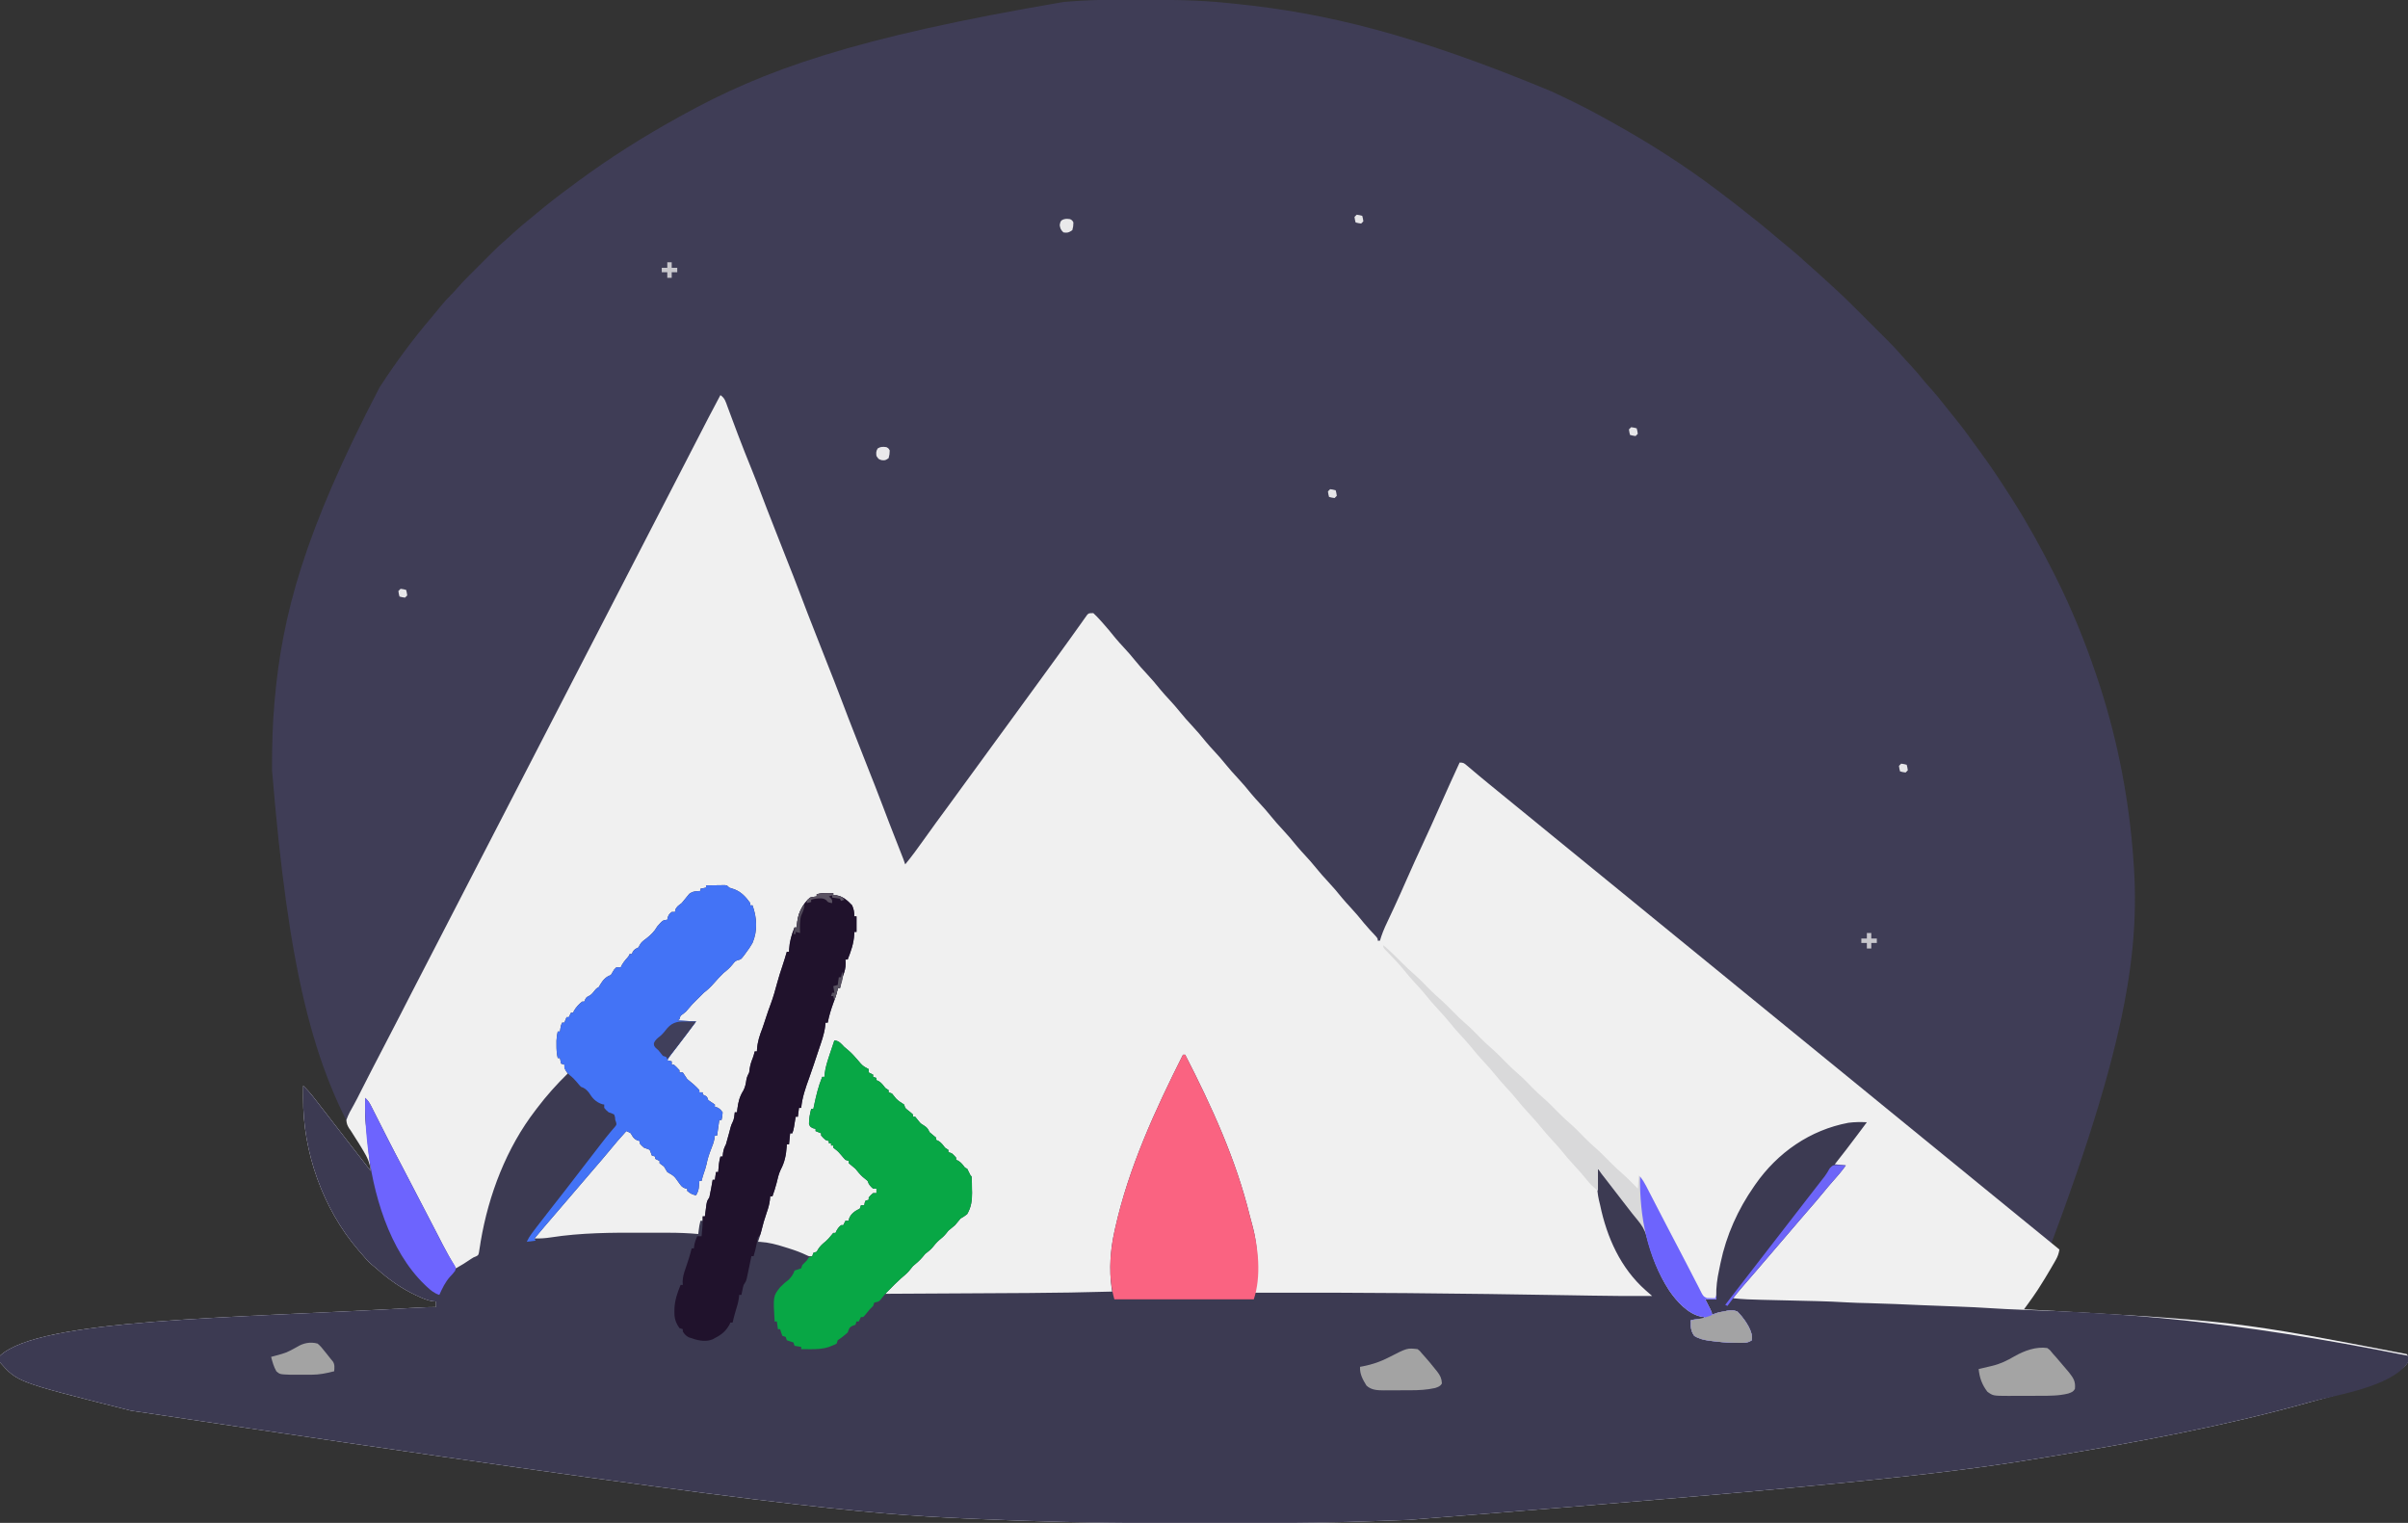 <?xml version="1.0" encoding="UTF-8"?>
<svg version="1.1" xmlns="http://www.w3.org/2000/svg" width="2176" height="1376">
<rect width="100%" height="100%" fill="#333333" stroke="none"/>
<path d="M0 0 C1.675 -0.007 3.35 -0.014 5.024 -0.021 C10.352 -0.041 15.68 -0.046 21.008 -0.047 C22.37 -0.048 22.37 -0.048 23.759 -0.048 C50.502 -0.055 77.117 0.125 103.739 2.95 C106.25 3.216 108.762 3.47 111.275 3.723 C191.67 11.931 271.506 30.962 396.027 82.72 C399.328 84.296 402.636 85.853 405.945 87.41 C419.343 93.748 432.487 100.422 445.412 107.676 C448.226 109.256 451.048 110.821 453.871 112.387 C485.8 130.168 516.948 150.179 546.133 172.203 C546.838 172.734 547.543 173.265 548.27 173.812 C553.253 177.573 558.202 181.375 563.133 185.203 C563.741 185.675 564.349 186.146 564.975 186.632 C577.376 196.266 589.596 206.131 601.547 216.318 C604.912 219.184 608.319 221.989 611.758 224.766 C616.521 228.641 621.066 232.715 625.586 236.871 C627.722 238.827 629.881 240.745 632.07 242.641 C636.394 246.402 640.612 250.275 644.823 254.161 C646.796 255.979 648.778 257.784 650.771 259.578 C661.316 269.142 671.33 279.248 681.382 289.322 C683.998 291.943 686.617 294.56 689.238 297.175 C691.286 299.218 693.33 301.264 695.375 303.311 C696.802 304.739 698.231 306.165 699.66 307.591 C704.156 312.103 708.532 316.66 712.671 321.503 C715.034 324.251 717.529 326.873 720.008 329.516 C724.546 334.389 728.826 339.406 732.996 344.602 C735.092 347.153 737.272 349.586 739.508 352.016 C743.489 356.389 747.149 360.946 750.77 365.617 C753.746 369.454 756.784 373.229 759.876 376.974 C766.804 385.378 773.222 394.076 779.525 402.956 C781.079 405.128 782.655 407.282 784.242 409.43 C793.748 422.332 802.498 435.708 811.133 449.203 C811.726 450.131 812.32 451.058 812.931 452.014 C826.532 473.381 838.724 495.597 850.133 518.203 C850.679 519.285 851.225 520.366 851.788 521.481 C866.018 549.855 877.972 579.132 888.133 609.203 C888.71 610.907 888.71 610.907 889.299 612.645 C906.006 662.309 916.611 713.996 921.133 766.203 C921.237 767.381 921.342 768.56 921.449 769.773 C928.69 855.375 919.202 943.761 826.96 1177.957 C826.242 1178.941 825.525 1179.925 824.786 1180.939 C824.24 1181.686 823.695 1182.433 823.133 1183.203 C824.028 1183.252 824.923 1183.302 825.846 1183.353 C1013.088 1193.695 1013.088 1193.695 1168.902 1223.68 C1170.133 1225.203 1170.133 1225.203 1170.82 1227.953 C1169.92 1232.211 1168.438 1233.633 1165.066 1236.297 C1140.412 1252.318 1109.222 1259.375 1081.133 1267.203 C1080.421 1267.402 1079.709 1267.601 1078.976 1267.807 C1002.963 1289.039 924.929 1303.282 847.133 1316.203 C846.466 1316.314 845.799 1316.425 845.111 1316.539 C763.678 1330.09 681.788 1340.79 267.265 1373.498 C266.493 1373.527 265.72 1373.556 264.925 1373.586 C247.97 1374.224 231.015 1374.802 214.055 1375.273 C213.279 1375.295 212.503 1375.317 211.703 1375.339 C171.442 1376.448 131.186 1376.51 90.912 1376.46 C84.084 1376.453 77.257 1376.455 70.43 1376.464 C18.965 1376.526 -32.432 1375.979 -83.867 1374.203 C-85.028 1374.163 -86.189 1374.123 -87.386 1374.082 C-100.358 1373.631 -113.325 1373.107 -126.292 1372.511 C-129.051 1372.385 -131.81 1372.261 -134.569 1372.137 C-219.858 1368.297 -305.028 1362.37 -887.648 1274.766 C-889.946 1274.183 -892.245 1273.604 -894.543 1273.025 C-990.178 1248.888 -990.178 1248.888 -1005.867 1231.203 C-1006.492 1228.141 -1006.492 1228.141 -1005.867 1225.203 C-970.128 1191.562 -794.507 1191.333 -631.859 1181.902 C-630.752 1181.848 -630.752 1181.848 -629.622 1181.792 C-627.559 1181.69 -625.496 1181.59 -623.433 1181.491 C-621.702 1181.407 -621.702 1181.407 -619.936 1181.321 C-617.242 1181.218 -614.563 1181.18 -611.867 1181.203 C-611.867 1179.553 -611.867 1177.903 -611.867 1176.203 C-612.848 1176.109 -613.829 1176.015 -614.84 1175.918 C-619.331 1175.268 -623.193 1173.632 -627.305 1171.766 C-628.087 1171.412 -628.869 1171.059 -629.675 1170.695 C-643.254 1164.384 -654.726 1156.119 -665.867 1146.203 C-667.157 1145.138 -668.448 1144.075 -669.742 1143.016 C-673.521 1139.754 -676.665 1136.019 -679.867 1132.203 C-681.012 1130.89 -681.012 1130.89 -682.18 1129.551 C-713.985 1092.528 -732.33 1040.926 -731.93 992.141 C-731.925 991.084 -731.921 990.028 -731.916 988.939 C-731.904 986.361 -731.888 983.782 -731.867 981.203 C-728.23 984.711 -725.015 988.386 -721.93 992.391 C-721.464 992.989 -720.999 993.587 -720.52 994.203 C-719.507 995.506 -718.495 996.809 -717.485 998.114 C-715.791 1000.301 -714.092 1002.483 -712.391 1004.664 C-706.4 1012.348 -700.437 1020.053 -694.504 1027.781 C-689.563 1034.204 -684.575 1040.589 -679.596 1046.982 C-676.685 1050.721 -673.776 1054.462 -670.867 1058.203 C-671.511 1051.441 -673.591 1046.512 -677.117 1040.766 C-723.615 964.855 -745.373 874.078 -760.055 695.953 C-760.054 694.819 -760.053 693.686 -760.053 692.518 C-760.025 673.341 -759.557 654.309 -757.867 635.203 C-757.804 634.482 -757.741 633.761 -757.676 633.018 C-750.88 556.335 -731.49 481.854 -662.867 350.203 C-662.431 349.534 -661.994 348.865 -661.544 348.175 C-647.615 326.846 -632.419 306.265 -615.861 286.9 C-612.887 283.422 -609.987 279.894 -607.117 276.328 C-604.134 272.66 -601.055 269.256 -597.646 265.983 C-595.883 264.219 -594.265 262.39 -592.646 260.494 C-588.94 256.231 -585.027 252.218 -581.027 248.23 C-579.939 247.14 -579.939 247.14 -578.828 246.028 C-577.304 244.504 -575.779 242.98 -574.252 241.458 C-571.936 239.147 -569.625 236.831 -567.314 234.514 C-565.823 233.023 -564.332 231.533 -562.84 230.043 C-562.159 229.36 -561.479 228.678 -560.778 227.975 C-556.847 224.063 -552.814 220.327 -548.61 216.708 C-546.209 214.635 -543.885 212.481 -541.555 210.328 C-536.668 205.876 -531.632 201.67 -526.487 197.522 C-524.677 196.048 -522.887 194.553 -521.098 193.055 C-511.071 184.676 -500.786 176.716 -490.264 168.969 C-488.089 167.367 -485.923 165.755 -483.758 164.141 C-454.868 142.786 -424.301 123.557 -392.867 106.203 C-391.872 105.65 -390.876 105.098 -389.85 104.528 C-315.716 63.489 -235.415 34.449 -44.887 2 C-44.126 1.934 -43.366 1.867 -42.583 1.799 C-28.384 0.609 -14.245 0.037 0 0 Z " fill="#3F3D56" transform="translate(1005.867,-0.203)"/>
<path d="M0 0 C3.967 2.645 4.734 5.846 6.301 10.152 C6.614 10.987 6.927 11.822 7.249 12.682 C7.926 14.488 8.597 16.295 9.265 18.103 C11.036 22.895 12.838 27.675 14.637 32.457 C15.001 33.428 15.365 34.398 15.741 35.398 C19.765 46.091 24.019 56.688 28.306 67.277 C31.166 74.35 33.939 81.444 36.597 88.595 C40.135 98.087 43.863 107.507 47.562 116.938 C48.36 118.973 49.157 121.008 49.954 123.043 C53.578 132.292 57.208 141.538 60.855 150.777 C61.296 151.894 61.296 151.894 61.745 153.033 C63.083 156.421 64.422 159.809 65.764 163.195 C68.174 169.291 70.537 175.4 72.824 181.543 C76.617 191.721 80.596 201.826 84.562 211.938 C85.36 213.973 86.157 216.008 86.954 218.043 C90.578 227.292 94.208 236.538 97.855 245.777 C98.296 246.894 98.296 246.894 98.745 248.033 C100.083 251.421 101.422 254.809 102.764 258.195 C105.174 264.291 107.537 270.4 109.824 276.543 C113.617 286.721 117.596 296.826 121.562 306.938 C122.36 308.973 123.157 311.008 123.954 313.043 C127.578 322.292 131.208 331.538 134.855 340.777 C135.149 341.522 135.443 342.266 135.745 343.033 C137.083 346.421 138.422 349.809 139.764 353.195 C142.179 359.304 144.547 365.426 146.84 371.582 C150.549 381.537 154.437 391.422 158.312 401.312 C159.404 404.098 160.495 406.885 161.585 409.671 C162.256 411.387 162.928 413.104 163.601 414.819 C164.052 415.973 164.052 415.973 164.513 417.15 C164.777 417.823 165.041 418.497 165.313 419.19 C165.916 420.779 166.463 422.388 167 424 C172.866 416.888 178.274 409.503 183.593 401.982 C191.197 391.269 198.961 380.672 206.769 370.107 C210.714 364.762 214.619 359.391 218.5 354 C223.54 346.998 228.642 340.044 233.77 333.105 C237.714 327.761 241.62 322.391 245.5 317 C250.54 309.998 255.642 303.044 260.77 296.105 C264.714 290.761 268.62 285.391 272.5 280 C276.96 273.803 281.463 267.64 286 261.5 C292.736 252.383 299.379 243.201 306 234 C309.209 229.541 312.421 225.083 315.648 220.637 C318.053 217.323 320.426 213.988 322.789 210.645 C324.047 208.888 325.304 207.131 326.562 205.375 C327.146 204.538 327.73 203.702 328.332 202.84 C328.884 202.076 329.435 201.311 330.004 200.523 C330.487 199.842 330.97 199.161 331.467 198.458 C333 197 333 197 337 197 C339.232 199.047 341.193 201.053 343.188 203.312 C343.765 203.95 344.342 204.588 344.937 205.246 C349.031 209.805 352.928 214.506 356.758 219.289 C359.239 222.289 361.849 225.152 364.5 228 C367.952 231.709 371.265 235.485 374.438 239.438 C377.803 243.622 381.332 247.583 385 251.5 C389.459 256.261 393.638 261.165 397.723 266.254 C400.218 269.263 402.838 272.139 405.5 275 C408.952 278.709 412.265 282.485 415.438 286.438 C418.803 290.622 422.332 294.583 426 298.5 C430.459 303.261 434.638 308.165 438.723 313.254 C441.218 316.263 443.838 319.139 446.5 322 C449.952 325.709 453.265 329.485 456.438 333.438 C459.803 337.622 463.332 341.583 467 345.5 C471.459 350.261 475.638 355.165 479.723 360.254 C482.218 363.263 484.838 366.139 487.5 369 C490.952 372.709 494.265 376.485 497.438 380.438 C500.803 384.622 504.332 388.583 508 392.5 C512.459 397.261 516.638 402.165 520.723 407.254 C523.218 410.263 525.838 413.139 528.5 416 C531.952 419.709 535.265 423.485 538.438 427.438 C541.803 431.622 545.332 435.583 549 439.5 C553.459 444.261 557.638 449.165 561.723 454.254 C564.218 457.263 566.838 460.139 569.5 463 C573.778 467.598 577.787 472.349 581.719 477.25 C585.032 481.244 588.57 485.01 592.129 488.785 C594 491 594 491 594 493 C594.66 493 595.32 493 596 493 C596.378 491.769 596.755 490.538 597.145 489.27 C599.178 483.182 601.934 477.477 604.688 471.688 C605.863 469.194 607.032 466.697 608.199 464.199 C608.506 463.544 608.812 462.889 609.127 462.213 C612.862 454.192 616.426 446.094 620 438 C624.735 427.285 629.53 416.609 634.5 406 C639.866 394.543 645.03 383.004 650.149 371.435 C655.989 358.238 661.934 345.095 668 332 C671.525 332 672.016 332.542 674.625 334.746 C675.326 335.332 676.027 335.917 676.75 336.521 C677.492 337.153 678.235 337.786 679 338.438 C680.544 339.732 682.088 341.026 683.633 342.32 C684.383 342.954 685.134 343.587 685.907 344.239 C688.543 346.456 691.205 348.638 693.875 350.812 C694.735 351.515 695.595 352.218 696.48 352.941 C697.312 353.621 698.143 354.3 699 355 C700.263 356.034 700.263 356.034 701.551 357.09 C707.023 361.573 712.508 366.041 718 370.5 C724.345 375.652 730.678 380.819 737 386 C738.833 387.5 740.667 389 742.5 390.5 C745.192 392.702 747.884 394.905 750.574 397.109 C756.039 401.586 761.516 406.047 767 410.5 C774.2 416.346 781.381 422.215 788.555 428.094 C794.026 432.575 799.51 437.042 805 441.5 C811.345 446.652 817.678 451.819 824 457 C825.833 458.5 827.667 460 829.5 461.5 C832.192 463.702 834.884 465.905 837.574 468.109 C843.039 472.586 848.516 477.047 854 481.5 C861.2 487.346 868.381 493.215 875.555 499.094 C881.026 503.575 886.51 508.042 892 512.5 C898.345 517.652 904.678 522.819 911 528 C912.833 529.5 914.667 531 916.5 532.5 C919.192 534.702 921.884 536.905 924.574 539.109 C930.039 543.586 935.516 548.047 941 552.5 C948.2 558.346 955.381 564.215 962.555 570.094 C968.026 574.575 973.51 579.042 979 583.5 C986.2 589.346 993.381 595.215 1000.555 601.094 C1006.026 605.575 1011.51 610.042 1017 614.5 C1023.345 619.652 1029.678 624.819 1036 630 C1037.833 631.5 1039.667 633 1041.5 634.5 C1044.192 636.702 1046.884 638.905 1049.574 641.109 C1055.039 645.586 1060.516 650.047 1066 654.5 C1073.2 660.346 1080.381 666.215 1087.555 672.094 C1093.026 676.575 1098.51 681.042 1104 685.5 C1110.345 690.652 1116.678 695.819 1123 701 C1124.833 702.5 1126.667 704 1128.5 705.5 C1131.192 707.702 1133.884 709.905 1136.574 712.109 C1142.039 716.586 1147.516 721.047 1153 725.5 C1160.2 731.346 1167.381 737.215 1174.555 743.094 C1180.711 748.136 1186.884 753.158 1193.061 758.174 C1198.719 762.768 1204.364 767.379 1210 772 C1209.424 775.609 1208.479 778.319 1206.664 781.484 C1206.182 782.329 1205.7 783.173 1205.204 784.043 C1204.683 784.937 1204.162 785.83 1203.625 786.75 C1203.088 787.678 1202.552 788.606 1201.999 789.562 C1198.539 795.496 1194.973 801.352 1191.25 807.125 C1190.84 807.761 1190.429 808.398 1190.006 809.054 C1187.393 813.038 1184.635 816.904 1181.827 820.753 C1181.11 821.738 1180.392 822.722 1179.653 823.736 C1178.835 824.857 1178.835 824.857 1178 826 C1178.895 826.049 1179.791 826.099 1180.713 826.149 C1367.955 836.492 1367.955 836.492 1523.77 866.477 C1525 868 1525 868 1525.688 870.75 C1524.787 875.008 1523.305 876.429 1519.934 879.094 C1495.279 895.114 1464.089 902.172 1436 910 C1434.932 910.299 1434.932 910.299 1433.843 910.604 C1357.83 931.836 1279.797 946.079 1202 959 C1201.333 959.111 1200.666 959.222 1199.979 959.336 C1118.545 972.887 1036.655 983.586 622.132 1016.295 C621.36 1016.324 620.588 1016.353 619.792 1016.383 C602.838 1017.021 585.882 1017.599 568.922 1018.07 C567.758 1018.103 567.758 1018.103 566.571 1018.136 C526.309 1019.245 486.053 1019.307 445.779 1019.257 C438.952 1019.25 432.124 1019.252 425.297 1019.261 C373.832 1019.322 322.436 1018.775 271 1017 C269.839 1016.96 268.678 1016.92 267.481 1016.879 C254.509 1016.428 241.542 1015.904 228.576 1015.308 C225.817 1015.182 223.057 1015.058 220.298 1014.934 C135.009 1011.094 49.839 1005.167 -532.781 917.563 C-535.079 916.98 -537.377 916.401 -539.676 915.822 C-635.311 891.685 -635.311 891.685 -651 874 C-651.625 870.938 -651.625 870.938 -651 868 C-615.261 834.359 -439.64 834.13 -276.992 824.699 C-276.254 824.663 -275.516 824.626 -274.755 824.589 C-272.692 824.487 -270.629 824.387 -268.566 824.288 C-266.835 824.204 -266.835 824.204 -265.069 824.118 C-262.375 824.014 -259.696 823.977 -257 824 C-257 822.35 -257 820.7 -257 819 C-257.981 818.906 -258.962 818.812 -259.973 818.715 C-264.464 818.065 -268.325 816.429 -272.438 814.562 C-273.22 814.209 -274.002 813.856 -274.807 813.491 C-288.387 807.181 -299.858 798.916 -311 789 C-312.289 787.935 -313.581 786.872 -314.875 785.812 C-318.654 782.551 -321.798 778.816 -325 775 C-326.145 773.687 -326.145 773.687 -327.312 772.348 C-359.117 735.325 -377.463 683.723 -377.062 634.938 C-377.058 633.881 -377.053 632.825 -377.049 631.736 C-377.037 629.157 -377.021 626.579 -377 624 C-373.363 627.508 -370.148 631.183 -367.062 635.188 C-366.597 635.786 -366.132 636.384 -365.653 637 C-364.64 638.302 -363.628 639.606 -362.618 640.911 C-360.924 643.098 -359.224 645.28 -357.523 647.461 C-351.533 655.145 -345.57 662.85 -339.637 670.578 C-334.696 677.001 -329.708 683.386 -324.729 689.779 C-321.818 693.518 -318.909 697.259 -316 701 C-316.671 693.959 -318.892 689.006 -322.5 683.062 C-322.93 682.341 -323.359 681.62 -323.802 680.877 C-325.673 677.758 -327.56 674.661 -329.575 671.632 C-331.149 669.265 -332.637 666.859 -334.125 664.438 C-334.63 663.732 -335.134 663.026 -335.654 662.299 C-337.199 659.694 -337.822 658.04 -338 655 C-336.338 650.124 -333.896 645.831 -331.335 641.375 C-328.921 637.081 -326.753 632.661 -324.539 628.262 C-323.564 626.349 -322.587 624.437 -321.609 622.525 C-319.626 618.646 -317.644 614.766 -315.664 610.885 C-310.719 601.203 -305.729 591.547 -300.649 581.935 C-296.534 574.138 -292.512 566.295 -288.5 558.445 C-286.324 554.188 -284.145 549.934 -281.965 545.68 C-281.32 544.42 -281.32 544.42 -280.661 543.135 C-276.519 535.055 -272.342 526.993 -268.155 518.935 C-263.605 510.175 -259.08 501.402 -254.562 492.625 C-248.61 481.062 -242.645 469.507 -236.667 457.958 C-231.911 448.77 -227.173 439.573 -222.438 430.375 C-216.746 419.319 -211.036 408.273 -205.306 397.237 C-200.343 387.672 -195.407 378.092 -190.474 368.511 C-185.493 358.835 -180.503 349.164 -175.5 339.5 C-170.154 329.173 -164.823 318.839 -159.5 308.5 C-153.568 296.979 -147.623 285.465 -141.666 273.958 C-136.911 264.77 -132.173 255.573 -127.438 246.375 C-121.746 235.319 -116.036 224.273 -110.306 213.237 C-105.343 203.672 -100.407 194.092 -95.474 184.511 C-90.493 174.835 -85.503 165.164 -80.5 155.5 C-75.154 145.173 -69.823 134.839 -64.5 124.5 C-58.568 112.978 -52.622 101.463 -46.664 89.953 C-42.293 81.507 -37.934 73.054 -33.581 64.599 C-8.924 16.712 -8.924 16.712 0 0 Z " fill="#F0F0F0" transform="translate(651,357)"/>
<path d="M0 0 C3.125 -0.058 6.25 -0.094 9.375 -0.125 C10.709 -0.15 10.709 -0.15 12.07 -0.176 C12.921 -0.182 13.772 -0.189 14.648 -0.195 C15.827 -0.211 15.827 -0.211 17.029 -0.227 C19 0 19 0 21 2 C22.512 2.526 24.035 3.022 25.562 3.5 C31.986 5.95 36.032 10.498 40 16 C40 16.66 40 17.32 40 18 C40.66 18 41.32 18 42 18 C46.021 28.99 46.713 41.133 42 52 C40.211 55.177 38.197 58.093 36 61 C35.551 61.614 35.103 62.227 34.641 62.859 C31.542 66.876 31.542 66.876 29.035 67.449 C26.434 68.153 25.694 69.202 24.062 71.312 C21.616 74.331 19.089 76.624 16 79 C12.8 82.027 9.895 85.249 7 88.562 C4.194 91.748 1.392 94.433 -2 97 C-3.689 98.644 -5.353 100.314 -7 102 C-7.857 102.841 -7.857 102.841 -8.73 103.699 C-11.355 106.279 -13.839 108.797 -16.125 111.688 C-18 114 -18 114 -20.688 116.125 C-23.252 117.861 -23.252 117.861 -24 121 C-24.66 121.33 -25.32 121.66 -26 122 C-20.39 122.33 -14.78 122.66 -9 123 C-10.368 124.824 -11.737 126.649 -13.105 128.473 C-14.422 130.229 -15.737 131.987 -17.051 133.746 C-21.585 139.811 -26.16 145.838 -30.813 151.811 C-33.116 154.77 -33.116 154.77 -35 158 C-33.68 158.33 -32.36 158.66 -31 159 C-31 159.99 -31 160.98 -31 162 C-30.34 162 -29.68 162 -29 162 C-26.375 164.375 -26.375 164.375 -24 167 C-24 167.66 -24 168.32 -24 169 C-23.01 169 -22.02 169 -21 169 C-19.656 170.993 -18.325 172.994 -17 175 C-15.038 176.711 -13.037 178.379 -11 180 C-8.125 182.688 -8.125 182.688 -6 185 C-6 185.66 -6 186.32 -6 187 C-5.01 187 -4.02 187 -3 187 C-3 187.66 -3 188.32 -3 189 C-2.041 189.402 -2.041 189.402 -1.062 189.812 C1 191 1 191 2 194 C3.994 195.343 5.993 196.677 8 198 C8 198.66 8 199.32 8 200 C8.99 200.33 9.98 200.66 11 201 C13.25 202.625 13.25 202.625 15 205 C14.75 208.75 14.75 208.75 14 212 C13.34 212 12.68 212 12 212 C11.34 216.62 10.68 221.24 10 226 C9.34 226 8.68 226 8 226 C7.885 226.86 7.771 227.72 7.652 228.605 C6.982 232.093 5.912 235.033 4.562 238.312 C2.775 242.825 1.384 247.115 0.465 251.871 C-0.215 254.986 -1.26 257.952 -2.316 260.957 C-2.985 262.955 -3.516 264.95 -4 267 C-4.66 267 -5.32 267 -6 267 C-6.049 267.603 -6.098 268.207 -6.148 268.828 C-6.223 269.627 -6.298 270.427 -6.375 271.25 C-6.479 272.433 -6.479 272.433 -6.586 273.641 C-7.015 276.086 -7.786 277.848 -9 280 C-12.342 279.403 -14.464 278.264 -17 276 C-17 275.34 -17 274.68 -17 274 C-17.588 273.924 -18.176 273.848 -18.781 273.77 C-21.754 272.738 -22.675 271.221 -24.5 268.688 C-28.758 262.6 -28.758 262.6 -35 259 C-36.006 257.337 -37.006 255.67 -38 254 C-39.32 252.982 -40.65 251.978 -42 251 C-42 250.34 -42 249.68 -42 249 C-43.32 248.34 -44.64 247.68 -46 247 C-46 246.34 -46 245.68 -46 245 C-46.99 244.67 -47.98 244.34 -49 244 C-49.289 243.196 -49.578 242.391 -49.875 241.562 C-50.749 238.793 -50.749 238.793 -53.375 237.938 C-54.241 237.628 -55.108 237.319 -56 237 C-58.312 235 -58.312 235 -60 233 C-60 232.34 -60 231.68 -60 231 C-60.763 230.773 -61.526 230.546 -62.312 230.312 C-65.588 228.713 -66.217 227.101 -68 224 C-70.03 222.836 -70.03 222.836 -72 222 C-77.381 227.864 -82.553 233.844 -87.562 240.027 C-91.771 245.16 -96.119 250.173 -100.452 255.202 C-102.973 258.13 -105.486 261.065 -108 264 C-109 265.167 -110 266.333 -111 267.5 C-111.743 268.366 -111.743 268.366 -112.5 269.25 C-129 288.5 -129 288.5 -130.502 290.252 C-131.496 291.412 -132.49 292.572 -133.485 293.732 C-136.071 296.75 -138.657 299.766 -141.246 302.781 C-142.048 303.715 -142.048 303.715 -142.865 304.668 C-143.878 305.848 -144.891 307.028 -145.904 308.207 C-148.969 311.778 -151.995 315.379 -155 319 C-149.94 319.128 -145.223 318.842 -140.228 318.048 C-112.913 313.812 -85.293 313.687 -57.72 313.804 C-54.468 313.815 -51.216 313.815 -47.964 313.814 C-44.775 313.815 -41.586 313.82 -38.397 313.827 C-36.903 313.83 -35.409 313.832 -33.916 313.833 C-24.903 313.843 -15.978 314.161 -7 315 C-6.856 313.762 -6.711 312.525 -6.562 311.25 C-6.213 308.435 -5.796 305.73 -5 303 C-4.34 303 -3.68 303 -3 303 C-3 301.68 -3 300.36 -3 299 C-2.34 299 -1.68 299 -1 299 C-0.879 298.024 -0.758 297.048 -0.633 296.043 C-0.465 294.771 -0.298 293.498 -0.125 292.188 C0.037 290.923 0.2 289.658 0.367 288.355 C1 285 1 285 3 282 C3.614 279.265 4.153 276.571 4.625 273.812 C4.826 272.688 4.826 272.688 5.031 271.541 C5.36 269.695 5.681 267.848 6 266 C6.66 266 7.32 266 8 266 C8.33 263.69 8.66 261.38 9 259 C9.66 259 10.32 259 11 259 C11.061 258.325 11.121 257.649 11.184 256.953 C11.267 256.061 11.351 255.169 11.438 254.25 C11.519 253.368 11.6 252.487 11.684 251.578 C11.962 249.306 12.388 247.201 13 245 C13.66 245 14.32 245 15 245 C15.186 243.391 15.186 243.391 15.375 241.75 C15.92 238.478 16.5 236.824 18 234 C18.99 230.765 19.865 227.515 20.723 224.242 C20.979 223.275 21.236 222.309 21.5 221.312 C21.737 220.401 21.974 219.49 22.219 218.551 C23 216 23 216 24.055 213.902 C25.47 211.055 25.639 208.132 26 205 C26.66 205 27.32 205 28 205 C28.086 204.166 28.173 203.332 28.262 202.473 C29.095 195.795 30.254 190.882 33.832 185.195 C35.528 182.007 36.023 178.808 36.543 175.262 C37.023 172.887 37.903 171.146 39 169 C39.144 167.928 39.289 166.855 39.438 165.75 C39.98 162.137 40.915 159.249 42.281 155.895 C43.019 153.951 43.533 152.024 44 150 C44.66 150 45.32 150 46 150 C46.026 149.406 46.052 148.811 46.078 148.199 C46.555 141.225 48.463 135.471 51 129 C51.533 127.462 52.054 125.921 52.562 124.375 C52.802 123.648 53.042 122.921 53.289 122.172 C53.524 121.455 53.758 120.738 54 120 C55.534 115.314 57.123 110.672 58.875 106.062 C60.972 100.363 62.552 94.559 64.14 88.703 C65.612 83.303 67.267 77.998 69.086 72.703 C70.506 68.503 71.757 64.255 73 60 C73.66 60 74.32 60 75 60 C75.039 59 75.039 59 75.078 57.98 C75.524 50.736 77.219 44.687 80 38 C80.66 38 81.32 38 82 38 C82.056 37.039 82.056 37.039 82.113 36.059 C82.859 26.244 86.438 17.567 94 11 C97.188 10.312 97.188 10.312 100 10 C100 9.34 100 8.68 100 8 C104.961 6.677 109.911 6.911 115 7 C115 7.66 115 8.32 115 9 C115.949 9 116.897 9 117.875 9 C123.587 9.806 128.183 13.89 132 18 C133.57 21.667 134 23.974 134 28 C134.66 28 135.32 28 136 28 C136 32.62 136 37.24 136 42 C135.34 42 134.68 42 134 42 C133.979 42.947 133.979 42.947 133.957 43.914 C133.509 52.321 131.072 59.234 128 67 C127.34 67 126.68 67 126 67 C126.062 68.134 126.124 69.269 126.188 70.438 C126.195 74.571 125.217 77.827 123.801 81.68 C122.526 85.375 121.769 89.173 121 93 C120.34 93 119.68 93 119 93 C118.896 93.655 118.791 94.31 118.684 94.984 C117.802 98.874 116.438 102.512 115.062 106.25 C112.939 112.123 111.12 117.84 110 124 C109.34 124 108.68 124 108 124 C107.876 125.176 107.752 126.351 107.625 127.562 C106.731 134.642 104.275 141.27 102 148 C101.333 150 100.666 152 100 154 C99.333 156 98.667 158 98 160 C97.78 160.671 97.559 161.342 97.332 162.034 C96.028 165.989 94.678 169.921 93.246 173.832 C89.963 182.837 86.955 191.407 86 201 C85.34 201 84.68 201 84 201 C83.67 203.64 83.34 206.28 83 209 C82.34 209 81.68 209 81 209 C80.867 209.831 80.734 210.663 80.598 211.52 C80.421 212.606 80.244 213.693 80.062 214.812 C79.888 215.891 79.714 216.97 79.535 218.082 C79 221 79 221 78 224 C77.34 224 76.68 224 76 224 C75.67 227.3 75.34 230.6 75 234 C74.34 234 73.68 234 73 234 C72.944 235.034 72.944 235.034 72.887 236.09 C72.36 243.619 71.069 250.121 67.5 256.812 C65.643 260.758 64.76 264.708 63.762 268.941 C62.737 273.054 61.4 277.001 60 281 C59.34 281 58.68 281 58 281 C57.845 282.702 57.845 282.702 57.688 284.438 C57.195 288.386 56.145 291.902 54.824 295.645 C52.917 301.094 51.305 306.642 49.938 312.25 C49.107 315.572 48.131 318.77 47 322 C47.642 322.028 48.284 322.056 48.945 322.085 C56.743 322.589 63.705 324.433 71.125 326.812 C72.24 327.156 73.355 327.5 74.504 327.854 C80.257 329.659 85.767 331.629 91.191 334.272 C93.139 335.187 93.139 335.187 96 335 C96.33 334.01 96.66 333.02 97 332 C97.99 331.67 98.98 331.34 100 331 C100.619 329.917 100.619 329.917 101.25 328.812 C103.212 325.659 105.372 323.879 108.223 321.559 C109.971 320.025 111.37 318.444 112.812 316.625 C113.534 315.759 114.256 314.892 115 314 C115.66 314 116.32 314 117 314 C117.268 313.402 117.536 312.804 117.812 312.188 C118.999 310.002 120.096 308.587 122 307 C122.66 307 123.32 307 124 307 C124.66 305.68 125.32 304.36 126 303 C126.99 303 127.98 303 129 303 C129.062 302.443 129.124 301.886 129.188 301.312 C130.868 296.528 134.666 294.167 139 292 C139.33 291.01 139.66 290.02 140 289 C140.99 289 141.98 289 143 289 C143.155 288.041 143.155 288.041 143.312 287.062 C143.539 286.382 143.766 285.701 144 285 C144.99 284.67 145.98 284.34 147 284 C147 283.34 147 282.68 147 282 C148.812 279.875 148.812 279.875 151 278 C151.99 278 152.98 278 154 278 C154 276.68 154 275.36 154 274 C153.01 274 152.02 274 151 274 C148.319 271.714 147.126 270.378 146 267 C144.549 265.78 143.095 264.564 141.609 263.387 C139.087 261.213 137.128 258.554 135 256 C133.914 255.061 132.81 254.144 131.688 253.25 C130.801 252.507 129.914 251.765 129 251 C129 250.34 129 249.68 129 249 C128.01 248.67 127.02 248.34 126 248 C124.316 246.258 124.316 246.258 122.562 244.125 C120.722 241.894 119.114 240.084 116.777 238.367 C115.898 237.69 115.898 237.69 115 237 C115 236.34 115 235.68 115 235 C114.34 235 113.68 235 113 235 C113 234.34 113 233.68 113 233 C112.34 233 111.68 233 111 233 C111 232.34 111 231.68 111 231 C110.01 230.67 109.02 230.34 108 230 C105.812 228.062 105.812 228.062 104 226 C104 225.34 104 224.68 104 224 C101.525 223.01 101.525 223.01 99 222 C99 221.34 99 220.68 99 220 C98.196 219.794 97.391 219.588 96.562 219.375 C94 218 94 218 93.062 215.5 C92.979 210.817 93.915 206.539 95 202 C95.66 202 96.32 202 97 202 C97.242 200.828 97.485 199.656 97.734 198.449 C99.584 189.708 101.569 181.286 105 173 C105.66 173 106.32 173 107 173 C107.103 171.886 107.206 170.773 107.312 169.625 C107.947 164.554 109.415 159.845 111 155 C111.262 154.199 111.523 153.399 111.793 152.574 C112.52 150.38 113.258 148.189 114 146 C114.588 144.237 114.588 144.237 115.188 142.438 C115.456 141.633 115.724 140.829 116 140 C120.294 140.477 122.109 142.974 125 146 C126.116 146.948 127.242 147.885 128.375 148.812 C131.725 151.638 134.524 154.774 137.367 158.102 C141.472 163.022 141.472 163.022 147 166 C147 166.99 147 167.98 147 169 C148.32 169.66 149.64 170.32 151 171 C151 171.66 151 172.32 151 173 C151.99 173.33 152.98 173.66 154 174 C154 174.66 154 175.32 154 176 C154.866 176.34 154.866 176.34 155.75 176.688 C158.569 178.332 160.013 180.436 162 183 C162.99 183.66 163.98 184.32 165 185 C165 185.66 165 186.32 165 187 C165.99 187.33 166.98 187.66 168 188 C169.211 189.472 170.419 190.947 171.598 192.445 C173.712 194.789 176.378 196.272 179 198 C179.33 198.99 179.66 199.98 180 201 C181.635 202.586 181.635 202.586 183.562 204.062 C185.504 205.598 185.504 205.598 187 207 C187 207.66 187 208.32 187 209 C187.66 209 188.32 209 189 209 C190.198 210.464 191.393 211.931 192.566 213.414 C194.132 215.276 194.132 215.276 197.188 217.125 C200.167 219.111 200.514 219.936 202 223 C203.014 223.907 204.059 224.78 205.125 225.625 C206.074 226.409 207.023 227.192 208 228 C208 228.66 208 229.32 208 230 C208.866 230.34 208.866 230.34 209.75 230.688 C212.569 232.332 214.013 234.436 216 237 C216.99 237.66 217.98 238.32 219 239 C219 239.66 219 240.32 219 241 C219.99 241.33 220.98 241.66 222 242 C224.188 243.938 224.188 243.938 226 246 C226 246.66 226 247.32 226 248 C226.866 248.34 226.866 248.34 227.75 248.688 C230.564 250.329 232.027 252.436 234 255 C234.66 255.33 235.32 255.66 236 256 C237.033 257.983 238.034 259.983 239 262 C239.33 262.33 239.66 262.66 240 263 C240.312 266.804 240.279 270.622 240.312 274.438 C240.342 275.494 240.371 276.55 240.4 277.639 C240.457 284.722 239.631 290.799 236 297 C233.062 299.25 233.062 299.25 230 301 C228.313 302.983 226.646 304.983 225 307 C223.003 308.671 221.003 310.338 219 312 C218.34 312.825 217.68 313.65 217 314.5 C215.065 316.919 212.985 318.688 210.574 320.613 C208.263 322.649 206.397 325.007 204.438 327.375 C202.518 329.545 200.265 331.2 198 333 C197.196 333.969 196.391 334.939 195.562 335.938 C192.946 339.065 190.126 341.395 187 344 C185.791 345.463 184.583 346.927 183.398 348.41 C181.22 350.887 178.698 352.931 176.191 355.066 C172.276 358.521 168.658 362.277 165 366 C164.001 367.001 163.001 368.001 162 369 C182.675 368.892 203.35 368.779 224.025 368.661 C233.629 368.606 243.234 368.553 252.839 368.503 C261.233 368.459 269.627 368.413 278.021 368.363 C282.445 368.337 286.869 368.312 291.293 368.291 C316.539 368.168 341.764 367.699 367 367 C366.838 365.908 366.677 364.816 366.51 363.691 C364.212 347.062 365.359 329.353 369 313 C369.323 311.518 369.323 311.518 369.652 310.007 C381.869 255.083 405.834 203.025 431 153 C431.66 153 432.32 153 433 153 C456.749 199.273 478.955 247.705 491.342 298.389 C492.037 301.145 492.793 303.88 493.559 306.617 C496.883 318.747 498.27 330.803 498.312 343.375 C498.318 344.336 498.323 345.297 498.329 346.288 C498.277 351.573 497.816 356.644 496.981 361.866 C496.798 363.019 496.615 364.173 496.427 365.362 C496.286 366.233 496.145 367.103 496 368 C496.725 367.998 497.451 367.996 498.198 367.993 C542.571 367.865 586.941 368.01 631.312 368.375 C632.544 368.385 633.775 368.395 635.043 368.406 C683.055 368.804 731.062 369.5 779.069 370.305 C784.952 370.404 790.835 370.501 796.719 370.598 C797.953 370.618 799.187 370.638 800.459 370.659 C818.64 370.954 836.816 371.142 855 371 C854.467 370.535 853.933 370.071 853.384 369.592 C852.676 368.974 851.968 368.356 851.238 367.719 C850.54 367.11 849.842 366.501 849.122 365.873 C826.517 345.923 814.058 318.066 808 289 C807.606 287.354 807.211 285.708 806.812 284.062 C804.743 274.449 804.883 264.785 805 255 C809.389 259.15 813.018 263.711 816.688 268.5 C817.307 269.302 817.926 270.105 818.564 270.932 C820.38 273.285 822.191 275.642 824 278 C824.881 279.146 825.763 280.292 826.645 281.438 C828.216 283.481 829.784 285.528 831.348 287.578 C833.398 290.248 835.503 292.868 837.621 295.484 C838.252 296.273 838.883 297.061 839.533 297.873 C840.768 299.414 842.012 300.947 843.268 302.471 C847.213 307.423 849.406 311.89 851 318 C851.2 318.73 851.401 319.461 851.607 320.213 C852.02 321.719 852.43 323.227 852.837 324.734 C857.627 342.009 864.971 359.497 877 373 C877.705 373.813 878.41 374.627 879.137 375.465 C885.141 381.944 893.11 388.311 902 390 C902 390.66 902 391.32 902 392 C898.04 392.33 894.08 392.66 890 393 C890.289 394.567 890.577 396.135 890.875 397.75 C891.037 398.632 891.2 399.513 891.367 400.422 C891.994 402.977 892.504 404.835 894 407 C898.497 409.582 903.935 409.935 909 410.625 C909.958 410.756 910.916 410.887 911.903 411.022 C928.245 413.636 928.245 413.636 944 411 C944.469 404.734 942.301 401.784 938.844 396.77 C937 394 937 394 935.844 391.512 C934.758 389.197 933.938 387.676 932 386 C924.493 384.381 916.383 386.372 909 388 C907.995 386.044 906.996 384.085 906 382.125 C905.443 381.034 904.886 379.944 904.312 378.82 C903 376 903 376 903 374 C906.3 374 909.6 374 913 374 C912.965 373.247 912.93 372.494 912.895 371.719 C912.678 363.235 913.749 355.331 915.551 347.069 C915.991 345.042 916.401 343.01 916.809 340.977 C922.016 316.076 932.497 292.8 947 272 C947.394 271.428 947.788 270.857 948.193 270.268 C968.344 241.377 997.638 221.012 1032.324 214.492 C1037.9 213.746 1043.388 213.745 1049 214 C1048.633 214.489 1048.266 214.978 1047.887 215.482 C1045.312 218.914 1042.739 222.348 1040.176 225.789 C1033.58 234.631 1026.858 243.36 1020 252 C1023.3 252.33 1026.6 252.66 1030 253 C1026.068 258.444 1021.867 263.426 1017.34 268.383 C1015.064 270.929 1012.897 273.532 1010.75 276.188 C1005.535 282.627 1000.087 288.855 994.646 295.104 C992.064 298.079 989.499 301.069 986.938 304.062 C986.447 304.636 985.956 305.209 985.45 305.8 C984.461 306.955 983.472 308.111 982.484 309.266 C979.991 312.179 977.495 315.089 975 318 C974 319.167 973 320.333 972 321.5 C970 323.833 968 326.167 966 328.5 C965.505 329.077 965.01 329.655 964.5 330.25 C963.499 331.417 962.499 332.585 961.498 333.752 C959.009 336.655 956.521 339.559 954.035 342.465 C953.044 343.622 952.053 344.78 951.062 345.938 C950.576 346.506 950.089 347.074 949.588 347.66 C945.204 352.774 940.791 357.862 936.364 362.939 C933.497 366.235 930.701 369.565 928 373 C936.674 373.974 945.34 374.252 954.058 374.446 C956.563 374.501 959.069 374.562 961.574 374.623 C966.903 374.753 972.233 374.877 977.562 375 C983.725 375.143 989.888 375.289 996.05 375.44 C998.484 375.498 1000.917 375.553 1003.35 375.607 C1012.57 375.824 1021.765 376.219 1030.971 376.775 C1037.392 377.153 1043.82 377.28 1050.25 377.438 C1066.276 377.859 1082.287 378.549 1098.303 379.269 C1108.951 379.746 1119.596 380.173 1130.25 380.5 C1140.811 380.831 1151.348 381.41 1161.892 382.072 C1170.509 382.609 1179.121 383.068 1187.75 383.363 C1279.953 386.555 1373.383 392.106 1538 425 C1538.562 427.625 1538.562 427.625 1538 431 C1522.775 453.306 1473.98 460.039 1449 467 C1448.288 467.199 1447.576 467.398 1446.843 467.604 C1370.83 488.836 1292.797 503.079 1215 516 C1214.333 516.111 1213.666 516.222 1212.979 516.336 C1131.545 529.887 1049.655 540.586 635.132 573.295 C634.36 573.324 633.588 573.353 632.792 573.383 C615.838 574.021 598.882 574.599 581.922 575.07 C580.758 575.103 580.758 575.103 579.571 575.136 C539.309 576.245 499.053 576.307 458.779 576.257 C451.952 576.25 445.124 576.252 438.297 576.261 C386.832 576.322 335.436 575.775 284 574 C282.839 573.96 281.678 573.92 280.481 573.879 C267.509 573.428 254.542 572.904 241.576 572.308 C238.817 572.182 236.057 572.058 233.298 571.934 C148.009 568.094 62.839 562.167 -519.781 474.563 C-522.079 473.98 -524.377 473.401 -526.676 472.822 C-622.311 448.685 -622.311 448.685 -638 431 C-638.625 427.938 -638.625 427.938 -638 425 C-602.261 391.359 -426.64 391.13 -263.992 381.699 C-263.254 381.663 -262.516 381.626 -261.755 381.589 C-259.692 381.487 -257.629 381.387 -255.566 381.288 C-253.835 381.204 -253.835 381.204 -252.069 381.118 C-249.375 381.014 -246.696 380.977 -244 381 C-244 379.35 -244 377.7 -244 376 C-244.981 375.906 -245.962 375.812 -246.973 375.715 C-251.464 375.065 -255.325 373.429 -259.438 371.562 C-260.22 371.209 -261.002 370.856 -261.807 370.491 C-275.387 364.181 -286.858 355.916 -298 346 C-299.289 344.935 -300.581 343.872 -301.875 342.812 C-305.654 339.551 -308.798 335.816 -312 332 C-312.763 331.125 -313.526 330.249 -314.312 329.348 C-346.117 292.325 -364.463 240.723 -364.062 191.938 C-364.058 190.881 -364.053 189.825 -364.049 188.736 C-364.037 186.157 -364.021 183.579 -364 181 C-360.363 184.508 -357.148 188.183 -354.062 192.188 C-353.597 192.786 -353.132 193.384 -352.653 194 C-351.64 195.302 -350.628 196.606 -349.618 197.911 C-347.924 200.098 -346.224 202.28 -344.523 204.461 C-338.533 212.145 -332.57 219.85 -326.637 227.578 C-321.696 234.001 -316.708 240.386 -311.729 246.779 C-308.818 250.518 -305.909 254.259 -303 258 C-303.121 256.944 -303.242 255.889 -303.367 254.801 C-304.446 245.295 -305.429 235.786 -306.302 226.259 C-306.651 222.495 -307.025 218.751 -307.555 215.008 C-308.158 210.34 -308.109 205.699 -308.062 201 C-308.058 200.13 -308.053 199.26 -308.049 198.363 C-308.037 196.242 -308.019 194.121 -308 192 C-305.668 194.141 -304.225 196.167 -302.799 198.986 C-302.187 200.185 -302.187 200.185 -301.562 201.409 C-300.911 202.707 -300.911 202.707 -300.246 204.031 C-299.556 205.389 -299.556 205.389 -298.851 206.774 C-297.374 209.68 -295.906 212.59 -294.438 215.5 C-292.522 219.282 -290.603 223.063 -288.684 226.844 C-288.209 227.78 -287.734 228.717 -287.245 229.682 C-282.946 238.144 -278.529 246.541 -274.091 254.931 C-271.406 260.022 -268.769 265.137 -266.125 270.25 C-261.284 279.6 -256.43 288.942 -251.551 298.272 C-248.813 303.51 -246.092 308.757 -243.387 314.012 C-242.456 315.817 -241.525 317.621 -240.594 319.426 C-239.721 321.122 -238.852 322.819 -237.982 324.516 C-234.216 331.818 -230.207 338.942 -226 346 C-221.198 343.344 -216.639 340.47 -212.113 337.367 C-210 336 -210 336 -207.948 335.248 C-205.776 334.14 -205.776 334.14 -205.182 331.644 C-204.957 330.173 -204.957 330.173 -204.727 328.672 C-204.545 327.573 -204.363 326.474 -204.176 325.342 C-203.994 324.157 -203.812 322.971 -203.625 321.75 C-196.454 279.469 -180.334 237.144 -154 203 C-153.565 202.425 -153.13 201.85 -152.681 201.257 C-144.228 190.091 -135.019 179.796 -125 170 C-125.495 169.237 -125.99 168.474 -126.5 167.688 C-128 165 -128 165 -128 162 C-128.99 161.67 -129.98 161.34 -131 161 C-131.33 159.35 -131.66 157.7 -132 156 C-132.66 156 -133.32 156 -134 156 C-134.966 151.95 -135.134 148.158 -135.125 144 C-135.128 142.804 -135.13 141.607 -135.133 140.375 C-135.018 137.447 -134.678 134.842 -134 132 C-133.34 132 -132.68 132 -132 132 C-131.856 131.051 -131.711 130.102 -131.562 129.125 C-131 126 -131 126 -130 124 C-129.34 124 -128.68 124 -128 124 C-127.34 122.35 -126.68 120.7 -126 119 C-125.34 119 -124.68 119 -124 119 C-123.34 117.68 -122.68 116.36 -122 115 C-121.34 115 -120.68 115 -120 115 C-119.794 114.464 -119.588 113.927 -119.375 113.375 C-117.467 110.08 -114.952 107.406 -112 105 C-111.34 105 -110.68 105 -110 105 C-109.752 104.381 -109.505 103.763 -109.25 103.125 C-108 101 -108 101 -106.188 100.125 C-103.883 98.94 -102.978 97.928 -101.375 95.938 C-99 93 -99 93 -97 92 C-96.35 90.886 -96.35 90.886 -95.688 89.75 C-93.173 85.653 -90.619 82.54 -86 81 C-84.951 79.364 -83.951 77.695 -83 76 C-82.34 75.34 -81.68 74.68 -81 74 C-79.68 74 -78.36 74 -77 74 C-76.773 73.464 -76.546 72.927 -76.312 72.375 C-75.151 70.274 -73.979 68.693 -72.438 66.875 C-70.04 64.278 -70.04 64.278 -69 62 C-68.34 62 -67.68 62 -67 62 C-66.752 61.381 -66.505 60.763 -66.25 60.125 C-64.763 57.596 -63.563 57.282 -61 56 C-60.691 55.381 -60.381 54.763 -60.062 54.125 C-58.606 51.212 -56.596 49.961 -54 48 C-49.758 44.634 -46.686 41.761 -44 37 C-39.084 31.454 -39.084 31.454 -35 31 C-34.897 30.402 -34.794 29.804 -34.688 29.188 C-33.895 26.666 -33.084 25.603 -31 24 C-30.01 24 -29.02 24 -28 24 C-27.938 23.422 -27.876 22.845 -27.812 22.25 C-26.674 19.096 -24.637 18.038 -22 16 C-19.669 13.272 -17.401 10.512 -15.188 7.688 C-11.927 5.172 -9.073 5.272 -5 5 C-5 4.34 -5 3.68 -5 3 C-3.35 2.67 -1.7 2.34 0 2 C0 1.34 0 0.68 0 0 Z " fill="#3C3A52" transform="translate(638,800)"/>
<path d="M0 0 C3.125 -0.058 6.25 -0.094 9.375 -0.125 C10.264 -0.142 11.154 -0.159 12.07 -0.176 C12.921 -0.182 13.772 -0.189 14.648 -0.195 C15.827 -0.211 15.827 -0.211 17.029 -0.227 C19 0 19 0 21 2 C22.512 2.526 24.035 3.022 25.562 3.5 C31.986 5.95 36.032 10.498 40 16 C40 16.66 40 17.32 40 18 C40.66 18 41.32 18 42 18 C46.021 28.99 46.713 41.133 42 52 C40.211 55.177 38.197 58.093 36 61 C35.551 61.614 35.103 62.227 34.641 62.859 C31.542 66.876 31.542 66.876 29.035 67.449 C26.434 68.153 25.694 69.202 24.062 71.312 C21.616 74.331 19.089 76.624 16 79 C12.8 82.027 9.895 85.249 7 88.562 C4.194 91.748 1.392 94.433 -2 97 C-3.689 98.644 -5.353 100.314 -7 102 C-7.571 102.561 -8.142 103.121 -8.73 103.699 C-11.355 106.279 -13.839 108.797 -16.125 111.688 C-18 114 -18 114 -20.688 116.125 C-23.252 117.861 -23.252 117.861 -24 121 C-24.99 121.495 -24.99 121.495 -26 122 C-20.39 122.33 -14.78 122.66 -9 123 C-10.368 124.824 -11.737 126.649 -13.105 128.473 C-14.422 130.229 -15.737 131.987 -17.051 133.746 C-21.585 139.811 -26.16 145.838 -30.813 151.811 C-33.116 154.77 -33.116 154.77 -35 158 C-33.68 158.33 -32.36 158.66 -31 159 C-31 159.99 -31 160.98 -31 162 C-30.34 162 -29.68 162 -29 162 C-26.375 164.375 -26.375 164.375 -24 167 C-24 167.66 -24 168.32 -24 169 C-23.01 169 -22.02 169 -21 169 C-19.656 170.993 -18.325 172.994 -17 175 C-15.038 176.711 -13.037 178.379 -11 180 C-8.125 182.688 -8.125 182.688 -6 185 C-6 185.66 -6 186.32 -6 187 C-5.01 187 -4.02 187 -3 187 C-3 187.66 -3 188.32 -3 189 C-2.361 189.268 -1.721 189.536 -1.062 189.812 C1 191 1 191 2 194 C3.994 195.343 5.993 196.677 8 198 C8 198.66 8 199.32 8 200 C8.99 200.33 9.98 200.66 11 201 C13.25 202.625 13.25 202.625 15 205 C14.75 208.75 14.75 208.75 14 212 C13.34 212 12.68 212 12 212 C11.34 216.62 10.68 221.24 10 226 C9.34 226 8.68 226 8 226 C7.885 226.86 7.771 227.72 7.652 228.605 C6.982 232.093 5.912 235.033 4.562 238.312 C2.775 242.825 1.384 247.115 0.465 251.871 C-0.215 254.986 -1.26 257.952 -2.316 260.957 C-2.985 262.955 -3.516 264.95 -4 267 C-4.66 267 -5.32 267 -6 267 C-6.073 267.905 -6.073 267.905 -6.148 268.828 C-6.223 269.627 -6.298 270.427 -6.375 271.25 C-6.445 272.039 -6.514 272.828 -6.586 273.641 C-7.015 276.086 -7.786 277.848 -9 280 C-12.342 279.403 -14.464 278.264 -17 276 C-17 275.34 -17 274.68 -17 274 C-17.882 273.886 -17.882 273.886 -18.781 273.77 C-21.754 272.738 -22.675 271.221 -24.5 268.688 C-28.758 262.6 -28.758 262.6 -35 259 C-36.006 257.337 -37.006 255.67 -38 254 C-39.32 252.982 -40.65 251.978 -42 251 C-42 250.34 -42 249.68 -42 249 C-43.98 248.01 -43.98 248.01 -46 247 C-46 246.34 -46 245.68 -46 245 C-46.99 244.67 -47.98 244.34 -49 244 C-49.289 243.196 -49.578 242.391 -49.875 241.562 C-50.749 238.793 -50.749 238.793 -53.375 237.938 C-54.241 237.628 -55.108 237.319 -56 237 C-58.312 235 -58.312 235 -60 233 C-60 232.34 -60 231.68 -60 231 C-61.145 230.66 -61.145 230.66 -62.312 230.312 C-65.588 228.713 -66.217 227.101 -68 224 C-70.03 222.836 -70.03 222.836 -72 222 C-77.381 227.864 -82.553 233.844 -87.562 240.027 C-91.771 245.16 -96.119 250.173 -100.452 255.202 C-102.973 258.13 -105.486 261.065 -108 264 C-109 265.167 -110 266.333 -111 267.5 C-111.743 268.366 -111.743 268.366 -112.5 269.25 C-129 288.5 -129 288.5 -130.502 290.252 C-131.496 291.412 -132.49 292.572 -133.485 293.732 C-136.071 296.75 -138.657 299.766 -141.246 302.781 C-142.048 303.715 -142.048 303.715 -142.865 304.668 C-143.878 305.848 -144.891 307.028 -145.904 308.207 C-148.969 311.778 -151.995 315.379 -155 319 C-154.67 319.66 -154.34 320.32 -154 321 C-156.64 321.33 -159.28 321.66 -162 322 C-160.73 319.323 -159.349 316.967 -157.566 314.602 C-157.088 313.965 -156.61 313.328 -156.118 312.672 C-155.604 311.997 -155.091 311.321 -154.562 310.625 C-153.758 309.559 -153.758 309.559 -152.937 308.472 C-148.662 302.829 -144.308 297.253 -139.918 291.699 C-130.842 280.214 -121.911 268.614 -113 257 C-107.313 249.588 -101.605 242.192 -95.875 234.812 C-95.278 234.041 -94.681 233.269 -94.065 232.473 C-91.522 229.196 -88.975 225.934 -86.293 222.77 C-85.557 221.897 -84.821 221.024 -84.062 220.125 C-83.435 219.406 -82.807 218.686 -82.16 217.945 C-80.767 216.071 -80.767 216.071 -81.293 213.906 C-81.643 212.963 -81.643 212.963 -82 212 C-82.082 211.134 -82.165 210.268 -82.25 209.375 C-82.498 208.591 -82.745 207.808 -83 207 C-85.343 205.879 -85.343 205.879 -88 205 C-90.312 203.062 -90.312 203.062 -92 201 C-92 200.01 -92 199.02 -92 198 C-92.536 197.917 -93.073 197.835 -93.625 197.75 C-99.693 195.834 -102.725 192.24 -106 187 C-108.41 184.297 -109.538 183.154 -113 182 C-114.648 180.293 -114.648 180.293 -116.375 178.188 C-118.43 175.751 -120.242 173.808 -122.75 171.812 C-125.284 169.771 -126.58 167.915 -128 165 C-128 164.01 -128 163.02 -128 162 C-128.99 161.67 -129.98 161.34 -131 161 C-131.33 159.35 -131.66 157.7 -132 156 C-132.66 156 -133.32 156 -134 156 C-134.966 151.95 -135.134 148.158 -135.125 144 C-135.129 142.206 -135.129 142.206 -135.133 140.375 C-135.018 137.447 -134.678 134.842 -134 132 C-133.34 132 -132.68 132 -132 132 C-131.856 131.051 -131.711 130.102 -131.562 129.125 C-131 126 -131 126 -130 124 C-129.34 124 -128.68 124 -128 124 C-127.34 122.35 -126.68 120.7 -126 119 C-125.34 119 -124.68 119 -124 119 C-123.34 117.68 -122.68 116.36 -122 115 C-121.34 115 -120.68 115 -120 115 C-119.794 114.464 -119.588 113.927 -119.375 113.375 C-117.467 110.08 -114.952 107.406 -112 105 C-111.34 105 -110.68 105 -110 105 C-109.629 104.072 -109.629 104.072 -109.25 103.125 C-108 101 -108 101 -106.188 100.125 C-103.883 98.94 -102.978 97.928 -101.375 95.938 C-99 93 -99 93 -97 92 C-96.35 90.886 -96.35 90.886 -95.688 89.75 C-93.173 85.653 -90.619 82.54 -86 81 C-84.951 79.364 -83.951 77.695 -83 76 C-82.34 75.34 -81.68 74.68 -81 74 C-79.68 74 -78.36 74 -77 74 C-76.773 73.464 -76.546 72.927 -76.312 72.375 C-75.151 70.274 -73.979 68.693 -72.438 66.875 C-70.04 64.278 -70.04 64.278 -69 62 C-68.34 62 -67.68 62 -67 62 C-66.629 61.072 -66.629 61.072 -66.25 60.125 C-64.763 57.596 -63.563 57.282 -61 56 C-60.536 55.072 -60.536 55.072 -60.062 54.125 C-58.606 51.212 -56.596 49.961 -54 48 C-49.758 44.634 -46.686 41.761 -44 37 C-39.084 31.454 -39.084 31.454 -35 31 C-34.897 30.402 -34.794 29.804 -34.688 29.188 C-33.895 26.666 -33.084 25.603 -31 24 C-30.01 24 -29.02 24 -28 24 C-27.938 23.422 -27.876 22.845 -27.812 22.25 C-26.674 19.096 -24.637 18.038 -22 16 C-19.669 13.272 -17.401 10.512 -15.188 7.688 C-11.927 5.172 -9.073 5.272 -5 5 C-5 4.34 -5 3.68 -5 3 C-3.35 2.67 -1.7 2.34 0 2 C0 1.34 0 0.68 0 0 Z " fill="#4373F6" transform="translate(638,800)"/>
<path d="M0 0 C4.294 0.477 6.109 2.974 9 6 C10.116 6.948 11.242 7.885 12.375 8.812 C15.725 11.638 18.524 14.774 21.367 18.102 C25.472 23.022 25.472 23.022 31 26 C31 26.99 31 27.98 31 29 C32.32 29.66 33.64 30.32 35 31 C35 31.66 35 32.32 35 33 C36.485 33.495 36.485 33.495 38 34 C38 34.66 38 35.32 38 36 C38.578 36.227 39.155 36.454 39.75 36.688 C42.569 38.332 44.013 40.436 46 43 C47.485 43.99 47.485 43.99 49 45 C49 45.66 49 46.32 49 47 C50.485 47.495 50.485 47.495 52 48 C53.211 49.472 54.419 50.947 55.598 52.445 C57.712 54.789 60.378 56.272 63 58 C63.33 58.99 63.66 59.98 64 61 C65.635 62.586 65.635 62.586 67.562 64.062 C69.504 65.598 69.504 65.598 71 67 C71 67.66 71 68.32 71 69 C71.66 69 72.32 69 73 69 C74.198 70.464 75.393 71.931 76.566 73.414 C78.132 75.276 78.132 75.276 81.188 77.125 C84.167 79.111 84.514 79.936 86 83 C87.014 83.907 88.059 84.78 89.125 85.625 C90.074 86.409 91.022 87.192 92 88 C92 88.66 92 89.32 92 90 C92.578 90.227 93.155 90.454 93.75 90.688 C96.569 92.332 98.013 94.436 100 97 C100.99 97.66 101.98 98.32 103 99 C103 99.66 103 100.32 103 101 C103.99 101.33 104.98 101.66 106 102 C108.188 103.938 108.188 103.938 110 106 C110 106.66 110 107.32 110 108 C110.578 108.227 111.155 108.454 111.75 108.688 C114.564 110.329 116.027 112.436 118 115 C118.66 115.33 119.32 115.66 120 116 C121.033 117.983 122.034 119.983 123 122 C123.33 122.33 123.66 122.66 124 123 C124.312 126.804 124.279 130.622 124.312 134.438 C124.342 135.494 124.371 136.55 124.4 137.639 C124.457 144.722 123.631 150.799 120 157 C117.062 159.25 117.062 159.25 114 161 C112.313 162.983 110.646 164.983 109 167 C107.003 168.671 105.003 170.338 103 172 C102.34 172.825 101.68 173.65 101 174.5 C99.065 176.919 96.985 178.688 94.574 180.613 C92.263 182.649 90.397 185.007 88.438 187.375 C86.518 189.545 84.265 191.2 82 193 C81.196 193.969 80.391 194.939 79.562 195.938 C76.946 199.065 74.126 201.395 71 204 C69.791 205.463 68.583 206.927 67.398 208.41 C65.22 210.887 62.698 212.931 60.191 215.066 C56.276 218.521 52.658 222.277 49 226 C48.479 226.508 47.958 227.016 47.422 227.539 C45.309 229.71 43.476 232.102 41.598 234.477 C40 236 40 236 37.871 236.523 C37.254 236.681 36.636 236.838 36 237 C35.67 237.99 35.34 238.98 35 240 C34.031 241.03 33.027 242.027 32 243 C30.449 244.843 28.923 246.705 27.402 248.574 C26.94 249.045 26.477 249.515 26 250 C25.34 250 24.68 250 24 250 C23.34 251.32 22.68 252.64 22 254 C21.34 254 20.68 254 20 254 C19.67 254.99 19.34 255.98 19 257 C17.793 257.433 17.793 257.433 16.562 257.875 C13.19 259.356 13.321 260.66 12 264 C9.127 266.628 6.237 268.842 3 271 C2.67 271.99 2.34 272.98 2 274 C-0.074 275.133 -0.074 275.133 -2.688 276.125 C-3.962 276.624 -3.962 276.624 -5.262 277.133 C-10.987 278.946 -16.434 279.132 -22.375 279.062 C-23.111 279.058 -23.847 279.053 -24.605 279.049 C-26.404 279.037 -28.202 279.019 -30 279 C-30 278.34 -30 277.68 -30 277 C-31.98 276.67 -33.96 276.34 -36 276 C-36.33 275.01 -36.66 274.02 -37 273 C-37.99 272.67 -38.98 272.34 -40 272 C-40.99 271.67 -41.98 271.34 -43 271 C-43.495 269.515 -43.495 269.515 -44 268 C-44.99 267.67 -45.98 267.34 -47 267 C-48.188 263.938 -48.188 263.938 -49 261 C-49.66 261 -50.32 261 -51 261 C-51.33 258.69 -51.66 256.38 -52 254 C-52.66 254 -53.32 254 -54 254 C-55.376 231.139 -55.376 231.139 -48.941 222.988 C-46.414 220.4 -43.889 218.183 -41 216 C-38.587 213.261 -37.155 211.465 -36 208 C-34 207.333 -32 206.667 -30 206 C-29.67 205.01 -29.34 204.02 -29 203 C-27.688 201.646 -26.354 200.313 -25 199 C-24.34 198.01 -23.68 197.02 -23 196 C-22.01 195.67 -21.02 195.34 -20 195 C-19.67 194.01 -19.34 193.02 -19 192 C-18.01 191.67 -17.02 191.34 -16 191 C-15.588 190.278 -15.175 189.556 -14.75 188.812 C-12.788 185.659 -10.628 183.879 -7.777 181.559 C-6.029 180.025 -4.63 178.444 -3.188 176.625 C-2.466 175.759 -1.744 174.893 -1 174 C-0.34 174 0.32 174 1 174 C1.268 173.402 1.536 172.804 1.812 172.188 C2.999 170.002 4.096 168.587 6 167 C6.66 167 7.32 167 8 167 C8.66 165.68 9.32 164.36 10 163 C10.99 163 11.98 163 13 163 C13.062 162.443 13.124 161.886 13.188 161.312 C14.868 156.528 18.666 154.167 23 152 C23.33 151.01 23.66 150.02 24 149 C24.99 149 25.98 149 27 149 C27.103 148.361 27.206 147.721 27.312 147.062 C27.539 146.382 27.766 145.701 28 145 C28.99 144.67 29.98 144.34 31 144 C31 143.34 31 142.68 31 142 C32.812 139.875 32.812 139.875 35 138 C35.99 138 36.98 138 38 138 C38 136.68 38 135.36 38 134 C37.01 134 36.02 134 35 134 C32.319 131.714 31.126 130.378 30 127 C28.549 125.78 27.095 124.564 25.609 123.387 C23.087 121.213 21.128 118.554 19 116 C17.914 115.061 16.81 114.144 15.688 113.25 C14.801 112.507 13.914 111.765 13 111 C13 110.34 13 109.68 13 109 C11.515 108.505 11.515 108.505 10 108 C8.316 106.258 8.316 106.258 6.562 104.125 C4.722 101.894 3.114 100.084 0.777 98.367 C-0.102 97.69 -0.102 97.69 -1 97 C-1 96.34 -1 95.68 -1 95 C-1.66 95 -2.32 95 -3 95 C-3 94.34 -3 93.68 -3 93 C-3.66 93 -4.32 93 -5 93 C-5 92.34 -5 91.68 -5 91 C-5.99 90.67 -6.98 90.34 -8 90 C-10.188 88.062 -10.188 88.062 -12 86 C-12 85.34 -12 84.68 -12 84 C-13.65 83.34 -15.3 82.68 -17 82 C-17 81.34 -17 80.68 -17 80 C-17.804 79.794 -18.609 79.588 -19.438 79.375 C-22 78 -22 78 -22.938 75.5 C-23.021 70.817 -22.085 66.539 -21 62 C-20.34 62 -19.68 62 -19 62 C-18.758 60.828 -18.515 59.656 -18.266 58.449 C-16.416 49.708 -14.431 41.286 -11 33 C-10.34 33 -9.68 33 -9 33 C-8.897 31.886 -8.794 30.773 -8.688 29.625 C-8.053 24.554 -6.585 19.845 -5 15 C-4.607 13.799 -4.607 13.799 -4.207 12.574 C-3.48 10.38 -2.742 8.189 -2 6 C-1.608 4.824 -1.216 3.649 -0.812 2.438 C-0.544 1.633 -0.276 0.829 0 0 Z " fill="#08A745" transform="translate(754,940)"/>
<path d="M0 0 C0 0.66 0 1.32 0 2 C0.949 2 1.897 2 2.875 2 C8.587 2.806 13.183 6.89 17 11 C18.57 14.667 19 16.974 19 21 C19.66 21 20.32 21 21 21 C21 25.62 21 30.24 21 35 C20.34 35 19.68 35 19 35 C18.986 35.632 18.972 36.263 18.957 36.914 C18.509 45.321 16.072 52.234 13 60 C12.34 60 11.68 60 11 60 C11.062 61.134 11.124 62.269 11.188 63.438 C11.195 67.571 10.217 70.827 8.801 74.68 C7.526 78.375 6.769 82.173 6 86 C5.34 86 4.68 86 4 86 C3.896 86.655 3.791 87.31 3.684 87.984 C2.802 91.874 1.438 95.512 0.062 99.25 C-2.061 105.123 -3.88 110.84 -5 117 C-5.66 117 -6.32 117 -7 117 C-7.186 118.763 -7.186 118.763 -7.375 120.562 C-8.269 127.642 -10.725 134.27 -13 141 C-13.667 143 -14.334 145 -15 147 C-15.667 149 -16.333 151 -17 153 C-17.22 153.671 -17.441 154.342 -17.668 155.034 C-18.972 158.989 -20.322 162.921 -21.754 166.832 C-25.037 175.837 -28.045 184.407 -29 194 C-29.66 194 -30.32 194 -31 194 C-31.495 197.96 -31.495 197.96 -32 202 C-32.66 202 -33.32 202 -34 202 C-34.133 202.831 -34.266 203.663 -34.402 204.52 C-34.579 205.606 -34.756 206.693 -34.938 207.812 C-35.112 208.891 -35.286 209.97 -35.465 211.082 C-36 214 -36 214 -37 217 C-37.66 217 -38.32 217 -39 217 C-39.33 220.3 -39.66 223.6 -40 227 C-40.66 227 -41.32 227 -42 227 C-42.037 227.69 -42.075 228.379 -42.113 229.09 C-42.64 236.619 -43.931 243.121 -47.5 249.812 C-49.357 253.758 -50.24 257.708 -51.238 261.941 C-52.263 266.054 -53.6 270.001 -55 274 C-55.66 274 -56.32 274 -57 274 C-57.103 275.134 -57.206 276.269 -57.312 277.438 C-57.805 281.386 -58.855 284.902 -60.176 288.645 C-62.111 294.175 -63.741 299.793 -65.062 305.5 C-66 309 -66 309 -68 311 C-68.61 313.191 -68.61 313.191 -69 315.688 C-69.769 319.894 -70.755 323.911 -72 328 C-72.66 328 -73.32 328 -74 328 C-74.11 328.571 -74.219 329.142 -74.332 329.73 C-75.326 334.813 -76.383 339.881 -77.5 344.938 C-77.737 346.019 -77.974 347.101 -78.219 348.215 C-79 351 -79 351 -81 354 C-81.666 356.275 -81.666 356.275 -82.125 358.688 C-82.293 359.496 -82.46 360.304 -82.633 361.137 C-82.754 361.752 -82.875 362.366 -83 363 C-83.66 363 -84.32 363 -85 363 C-85.103 363.949 -85.206 364.897 -85.312 365.875 C-85.879 369.884 -87.029 373.631 -88.234 377.488 C-89.294 380.963 -90.15 384.469 -91 388 C-91.66 388 -92.32 388 -93 388 C-93.34 388.804 -93.34 388.804 -93.688 389.625 C-97.099 395.798 -100.839 398.864 -107 402 C-107.626 402.358 -108.253 402.717 -108.898 403.086 C-115.921 406.14 -123.87 403.763 -130.688 401.266 C-133.291 399.841 -134.485 398.532 -136 396 C-136 395.34 -136 394.68 -136 394 C-136.99 393.67 -137.98 393.34 -139 393 C-142.485 388.041 -143.687 384.101 -143.562 378 C-143.557 377.272 -143.552 376.544 -143.547 375.793 C-143.291 368.015 -140.913 361.146 -138 354 C-137.34 354 -136.68 354 -136 354 C-136.073 352.5 -136.073 352.5 -136.148 350.969 C-135.992 346.788 -135.049 343.38 -133.625 339.5 C-131.463 333.404 -129.51 327.294 -128 321 C-127.34 321 -126.68 321 -126 321 C-125.876 320.113 -125.752 319.226 -125.625 318.312 C-125.056 315.296 -124.234 312.797 -123 310 C-121.68 310 -120.36 310 -119 310 C-118.39 303.98 -117.865 298.053 -118 292 C-117.34 292 -116.68 292 -116 292 C-115.879 291.024 -115.758 290.048 -115.633 289.043 C-115.465 287.771 -115.298 286.498 -115.125 285.188 C-114.963 283.923 -114.8 282.658 -114.633 281.355 C-114 278 -114 278 -112 275 C-111.386 272.265 -110.847 269.571 -110.375 266.812 C-110.241 266.063 -110.107 265.313 -109.969 264.541 C-109.64 262.695 -109.319 260.848 -109 259 C-108.34 259 -107.68 259 -107 259 C-106.67 256.69 -106.34 254.38 -106 252 C-105.34 252 -104.68 252 -104 252 C-103.909 250.987 -103.909 250.987 -103.816 249.953 C-103.733 249.061 -103.649 248.169 -103.562 247.25 C-103.481 246.368 -103.4 245.487 -103.316 244.578 C-103.038 242.306 -102.612 240.201 -102 238 C-101.34 238 -100.68 238 -100 238 C-99.876 236.928 -99.752 235.855 -99.625 234.75 C-99.08 231.478 -98.5 229.824 -97 227 C-96.01 223.765 -95.135 220.515 -94.277 217.242 C-94.021 216.275 -93.764 215.309 -93.5 214.312 C-93.263 213.401 -93.026 212.49 -92.781 211.551 C-92 209 -92 209 -90.945 206.902 C-89.53 204.055 -89.361 201.132 -89 198 C-88.34 198 -87.68 198 -87 198 C-86.914 197.166 -86.827 196.332 -86.738 195.473 C-85.905 188.795 -84.746 183.882 -81.168 178.195 C-79.472 175.007 -78.977 171.808 -78.457 168.262 C-77.977 165.887 -77.097 164.146 -76 162 C-75.783 160.391 -75.783 160.391 -75.562 158.75 C-75.02 155.137 -74.085 152.249 -72.719 148.895 C-71.981 146.951 -71.467 145.024 -71 143 C-70.34 143 -69.68 143 -69 143 C-68.974 142.406 -68.948 141.811 -68.922 141.199 C-68.445 134.225 -66.537 128.471 -64 122 C-63.467 120.462 -62.946 118.921 -62.438 117.375 C-62.198 116.648 -61.958 115.921 -61.711 115.172 C-61.476 114.455 -61.242 113.738 -61 113 C-59.466 108.314 -57.877 103.672 -56.125 99.062 C-54.028 93.363 -52.448 87.559 -50.86 81.703 C-49.388 76.303 -47.733 70.998 -45.914 65.703 C-44.494 61.503 -43.243 57.255 -42 53 C-41.34 53 -40.68 53 -40 53 C-39.974 52.334 -39.948 51.667 -39.922 50.98 C-39.476 43.736 -37.781 37.687 -35 31 C-34.34 31 -33.68 31 -33 31 C-32.963 30.359 -32.925 29.719 -32.887 29.059 C-32.141 19.244 -28.562 10.567 -21 4 C-17.812 3.312 -17.812 3.312 -15 3 C-15 2.34 -15 1.68 -15 1 C-10.039 -0.323 -5.089 -0.089 0 0 Z " fill="#20122C" transform="translate(753,807)"/>
<path d="M0 0 C0.66 0 1.32 0 2 0 C25.749 46.273 47.955 94.705 60.342 145.389 C61.037 148.145 61.793 150.88 62.559 153.617 C68.195 174.182 70.86 200.42 64 221 C22.42 221 -19.16 221 -62 221 C-67.545 201.592 -66.368 179.62 -62 160 C-61.785 159.012 -61.57 158.025 -61.348 157.007 C-49.131 102.083 -25.166 50.025 0 0 Z " fill="#FA6381" transform="translate(1069,953)"/>
<path d="M0 0 C6.009 5.009 11.477 10.409 16.951 15.99 C20.834 19.918 24.818 23.622 29.002 27.225 C33.201 30.956 37.069 35.031 41 39.039 C44.875 42.96 48.855 46.657 53.031 50.254 C56.338 53.186 59.407 56.346 62.5 59.5 C68.085 65.176 68.085 65.176 74 70.5 C78.747 74.497 83.03 78.981 87.371 83.408 C90.475 86.555 93.619 89.583 96.969 92.469 C101.912 96.731 106.432 101.382 111 106.039 C114.875 109.96 118.855 113.657 123.031 117.254 C126.997 120.771 130.649 124.61 134.355 128.395 C137.466 131.544 140.614 134.579 143.969 137.469 C148.912 141.731 153.432 146.382 158 151.039 C161.875 154.96 165.855 158.657 170.031 162.254 C173.997 165.771 177.649 169.61 181.355 173.395 C184.466 176.544 187.614 179.579 190.969 182.469 C195.912 186.731 200.432 191.382 205 196.039 C208.905 199.989 212.913 203.724 217.121 207.348 C219.867 209.762 222.439 212.33 225 214.938 C225.489 215.431 225.977 215.924 226.48 216.432 C227.656 217.619 228.828 218.809 230 220 C230.33 216.04 230.66 212.08 231 208 C233.836 210.836 235.14 212.875 236.934 216.391 C237.494 217.481 238.054 218.571 238.631 219.694 C239.227 220.868 239.823 222.041 240.438 223.25 C241.065 224.475 241.693 225.699 242.322 226.923 C243.603 229.418 244.882 231.913 246.159 234.41 C248.785 239.539 251.454 244.645 254.125 249.75 C255.109 251.635 256.094 253.521 257.078 255.406 C258.052 257.271 259.026 259.135 260 261 C261.959 264.75 263.917 268.5 265.875 272.25 C266.359 273.177 266.843 274.104 267.342 275.06 C270.148 280.435 272.942 285.817 275.727 291.203 C276.361 292.429 276.995 293.656 277.629 294.882 C278.848 297.238 280.065 299.596 281.281 301.954 C282.37 304.062 283.467 306.166 284.571 308.265 C285.441 309.931 286.292 311.607 287.108 313.299 C288.604 316.265 289.368 317.779 292.578 318.902 C293.901 318.92 293.901 318.92 295.25 318.938 C296.142 318.967 297.034 318.997 297.953 319.027 C298.966 319.014 298.966 319.014 300 319 C300.33 318.01 300.66 317.02 301 316 C301 317.32 301 318.64 301 320 C297.7 320 294.4 320 291 320 C291.433 320.843 291.866 321.686 292.312 322.555 C293.148 324.198 293.148 324.198 294 325.875 C294.557 326.966 295.114 328.056 295.688 329.18 C297 332 297 332 297 334 C297.701 333.691 298.402 333.381 299.125 333.062 C302.207 331.923 304.723 331.357 308 331 C308.868 330.772 309.735 330.544 310.629 330.309 C314.4 329.684 316.385 329.642 320 331 C325.404 336.515 332.595 346.135 333.25 354 C333.168 354.99 333.085 355.98 333 357 C328.859 359.76 325.559 359.342 320.688 359.312 C319.767 359.309 318.847 359.306 317.898 359.302 C310.892 359.195 304.007 358.604 297.062 357.688 C296.146 357.57 295.23 357.452 294.286 357.331 C289.358 356.614 285.29 355.694 281 353 C277.711 348.286 277.714 344.535 278 339 C280.882 338.039 282.699 337.894 285.688 337.938 C286.496 337.947 287.304 337.956 288.137 337.965 C289.059 337.982 289.059 337.982 290 338 C290 337.34 290 336.68 290 336 C289.117 335.894 288.234 335.789 287.324 335.68 C275.34 333.229 265.192 321.908 258.488 312.202 C248.39 296.764 242.393 280.229 237.727 262.469 C236.049 256.768 233.465 252.794 229.688 248.25 C228.593 246.909 227.501 245.566 226.41 244.223 C225.563 243.181 225.563 243.181 224.7 242.118 C221.947 238.688 219.285 235.19 216.625 231.688 C211.3 224.684 205.915 217.729 200.493 210.8 C199.934 210.085 199.376 209.37 198.801 208.633 C198.307 208.003 197.814 207.372 197.306 206.723 C196.145 205.192 195.066 203.599 194 202 C194 208.6 194 215.2 194 222 C189.811 218.509 187.068 216.107 183.875 212 C180.41 207.66 176.8 203.549 173 199.5 C168.541 194.74 164.362 189.835 160.277 184.746 C157.782 181.737 155.162 178.861 152.5 176 C149.048 172.291 145.735 168.515 142.562 164.562 C139.197 160.378 135.668 156.417 132 152.5 C127.541 147.739 123.362 142.835 119.277 137.746 C116.782 134.737 114.162 131.861 111.5 129 C108.048 125.291 104.735 121.515 101.562 117.562 C98.197 113.378 94.668 109.417 91 105.5 C86.541 100.739 82.362 95.835 78.277 90.746 C75.782 87.737 73.162 84.861 70.5 82 C67.048 78.291 63.735 74.515 60.562 70.562 C57.197 66.378 53.668 62.417 50 58.5 C45.541 53.739 41.362 48.835 37.277 43.746 C34.337 40.201 31.214 36.841 28.077 33.471 C25.166 30.326 22.419 27.102 19.75 23.75 C15.115 17.963 10.028 12.634 4.876 7.306 C4.245 6.647 3.615 5.988 2.965 5.309 C2.108 4.424 2.108 4.424 1.234 3.521 C0 2 0 2 0 0 Z " fill="#D9D9DA" transform="translate(1250,854)"/>
<path d="M0 0 C2.332 2.141 3.775 4.167 5.201 6.986 C5.813 8.185 5.813 8.185 6.438 9.409 C7.089 10.707 7.089 10.707 7.754 12.031 C8.214 12.936 8.675 13.841 9.149 14.774 C10.626 17.68 12.094 20.59 13.562 23.5 C15.478 27.282 17.397 31.063 19.316 34.844 C19.791 35.78 20.266 36.717 20.755 37.682 C25.054 46.144 29.471 54.541 33.909 62.931 C36.594 68.022 39.231 73.137 41.875 78.25 C46.716 87.6 51.57 96.942 56.449 106.272 C59.187 111.51 61.908 116.757 64.613 122.012 C65.544 123.817 66.475 125.621 67.406 127.426 C68.279 129.122 69.148 130.819 70.018 132.516 C73.373 139.022 76.935 145.276 80.899 151.435 C82 154 82 154 81.28 156.233 C79.892 158.149 78.401 159.805 76.75 161.5 C72.325 166.398 69.715 172.033 67 178 C62.4 176.546 59.272 173.931 55.812 170.688 C54.959 169.89 54.959 169.89 54.089 169.075 C21.345 137.686 6.771 85.722 2 42 C1.846 40.594 1.846 40.594 1.688 39.16 C0.3 26.077 -0.276 13.151 0 0 Z " fill="#6D64FE" transform="translate(330,992)"/>
<path d="M0 0 C2.125 2.712 3.846 5.413 5.426 8.473 C5.885 9.359 6.345 10.244 6.819 11.157 C7.558 12.595 7.558 12.595 8.312 14.062 C9.094 15.572 9.094 15.572 9.892 17.112 C11.013 19.278 12.133 21.445 13.251 23.612 C16.202 29.329 19.164 35.039 22.125 40.75 C22.72 41.899 23.316 43.049 23.929 44.233 C27.62 51.355 31.34 58.461 35.089 65.553 C37.687 70.478 40.255 75.419 42.809 80.367 C43.143 81.015 43.478 81.664 43.823 82.332 C45.492 85.567 47.159 88.803 48.824 92.041 C50.022 94.37 51.23 96.693 52.445 99.013 C53.37 100.79 54.278 102.576 55.148 104.379 C56.635 107.328 57.389 108.786 60.578 109.902 C61.46 109.914 62.342 109.926 63.25 109.938 C64.588 109.982 64.588 109.982 65.953 110.027 C66.629 110.018 67.304 110.009 68 110 C68.495 108.515 68.495 108.515 69 107 C69 108.32 69 109.64 69 111 C65.7 111 62.4 111 59 111 C59.433 111.843 59.866 112.686 60.312 113.555 C60.869 114.65 61.426 115.746 62 116.875 C62.557 117.966 63.114 119.056 63.688 120.18 C65 123 65 123 65 125 C65.701 124.691 66.403 124.381 67.125 124.062 C70.207 122.923 72.723 122.357 76 122 C77.301 121.658 77.301 121.658 78.629 121.309 C82.4 120.684 84.385 120.642 88 122 C93.404 127.515 100.595 137.135 101.25 145 C101.168 145.99 101.085 146.98 101 148 C96.859 150.76 93.559 150.342 88.688 150.312 C87.767 150.309 86.847 150.306 85.898 150.302 C78.892 150.195 72.007 149.604 65.062 148.688 C64.146 148.57 63.23 148.452 62.286 148.331 C57.358 147.614 53.29 146.694 49 144 C45.711 139.286 45.714 135.535 46 130 C48.882 129.039 50.699 128.894 53.688 128.938 C54.496 128.947 55.304 128.956 56.137 128.965 C57.059 128.982 57.059 128.982 58 129 C58 128.34 58 127.68 58 127 C57.117 126.894 56.234 126.789 55.324 126.68 C43.34 124.229 33.192 112.908 26.488 103.202 C6.398 72.489 -0.365 36.123 0 0 Z " fill="#6D64FD" transform="translate(1482,1063)"/>
<path d="M0 0 C2.688 2 2.688 2 5 5 C6.057 6.192 7.12 7.379 8.188 8.562 C11.233 12.083 14.25 15.628 17.25 19.188 C18.08 20.171 18.91 21.155 19.766 22.168 C23.77 27.244 25.736 30.374 25 37 C23.419 39.697 21.89 40.04 18.938 41.125 C10.763 43.19 2.218 43.158 -6.16 43.168 C-7.705 43.173 -7.705 43.173 -9.281 43.178 C-11.443 43.183 -13.606 43.185 -15.768 43.185 C-19.057 43.187 -22.346 43.206 -25.635 43.225 C-27.747 43.228 -29.86 43.23 -31.973 43.23 C-32.945 43.238 -33.917 43.245 -34.918 43.252 C-48.892 43.206 -48.892 43.206 -54.086 39.52 C-59.05 32.945 -61.086 27.112 -62 19 C-61.436 18.869 -60.872 18.739 -60.291 18.604 C-57.691 17.997 -55.096 17.373 -52.5 16.75 C-51.613 16.545 -50.726 16.34 -49.812 16.129 C-42.377 14.325 -36.238 11.386 -29.688 7.5 C-20.762 2.479 -10.363 -1.456 0 0 Z " fill="#A4A4A4" transform="translate(1850,1218)"/>
<path d="M0 0 C2 1.5 2 1.5 4 4 C4.477 4.525 4.954 5.049 5.445 5.59 C9.262 9.788 12.844 14.186 16.375 18.625 C16.816 19.163 17.257 19.701 17.711 20.256 C20.469 23.778 21.755 26.519 22 31 C20.453 33.707 18.813 34.067 15.875 35.125 C8.493 36.792 1.165 37.158 -6.383 37.168 C-7.671 37.173 -7.671 37.173 -8.984 37.178 C-10.784 37.183 -12.584 37.185 -14.384 37.185 C-17.125 37.187 -19.865 37.206 -22.605 37.225 C-24.365 37.228 -26.124 37.23 -27.883 37.23 C-29.099 37.241 -29.099 37.241 -30.339 37.252 C-36.112 37.229 -41.792 37.082 -46.188 32.938 C-49.561 27.47 -52.323 22.549 -52 16 C-50.641 15.745 -50.641 15.745 -49.254 15.484 C-40.519 13.747 -33.482 11.311 -25.621 7.258 C-9.361 -1.08 -9.361 -1.08 0 0 Z " fill="#A3A3A3" transform="translate(1281,1219)"/>
<path d="M0 0 C2.444 1.995 4.315 4.332 6.25 6.812 C6.766 7.442 7.281 8.072 7.812 8.721 C9.232 10.463 10.617 12.229 12 14 C12.61 14.731 13.219 15.462 13.848 16.215 C15.667 19.033 15.188 21.747 15 25 C8.043 26.799 1.546 28.126 -5.684 28.133 C-6.941 28.134 -8.199 28.135 -9.494 28.137 C-10.795 28.133 -12.097 28.129 -13.438 28.125 C-14.735 28.129 -16.032 28.133 -17.369 28.137 C-18.628 28.135 -19.887 28.134 -21.184 28.133 C-22.324 28.132 -23.464 28.131 -24.638 28.129 C-34.112 27.765 -34.112 27.765 -37.25 25.062 C-39.624 20.908 -40.817 16.616 -42 12 C-40.866 11.697 -39.731 11.394 -38.562 11.082 C-28.177 8.287 -28.177 8.287 -18.82 3.141 C-13.006 -0.503 -6.616 -1.84 0 0 Z " fill="#A3A3A3" transform="translate(287,1214)"/>
<path d="M0 0 C3.78 -0.632 5.763 -0.678 9.387 0.684 C14.791 6.199 21.981 15.818 22.637 23.684 C22.554 24.674 22.472 25.664 22.387 26.684 C18.246 29.444 14.946 29.026 10.074 28.996 C9.154 28.993 8.233 28.989 7.285 28.986 C0.279 28.878 -6.606 28.288 -13.551 27.371 C-14.925 27.195 -14.925 27.195 -16.327 27.015 C-21.255 26.298 -25.323 25.378 -29.613 22.684 C-32.902 17.97 -32.9 14.218 -32.613 8.684 C-31.635 8.513 -30.656 8.343 -29.648 8.168 C-22.836 6.928 -16.713 5.578 -10.441 2.535 C-7.028 0.945 -3.583 0.937 0 0 Z " fill="#A3A3A4" transform="translate(1560.613,1184.316)"/>
<path d="M0 0 C3.047 -0.021 6.004 0.11 9.035 0.414 C5.146 5.874 0.894 10.85 -3.625 15.797 C-5.901 18.343 -8.068 20.946 -10.215 23.602 C-15.43 30.041 -20.878 36.269 -26.318 42.518 C-28.901 45.493 -31.465 48.484 -34.027 51.477 C-34.518 52.05 -35.009 52.623 -35.515 53.214 C-36.504 54.369 -37.492 55.525 -38.481 56.68 C-40.974 59.593 -43.469 62.503 -45.965 65.414 C-46.965 66.581 -47.965 67.747 -48.965 68.914 C-50.965 71.247 -52.965 73.581 -54.965 75.914 C-55.707 76.78 -55.707 76.78 -56.465 77.664 C-57.465 78.831 -58.466 79.999 -59.467 81.166 C-61.956 84.069 -64.444 86.973 -66.93 89.879 C-67.42 90.451 -67.91 91.024 -68.415 91.614 C-69.406 92.772 -70.397 93.931 -71.388 95.089 C-74.004 98.145 -76.637 101.186 -79.293 104.207 C-85.878 111.71 -92.126 119.312 -97.965 127.414 C-98.625 127.084 -99.285 126.754 -99.965 126.414 C-99.359 125.626 -98.753 124.839 -98.129 124.027 C-97.73 123.508 -97.33 122.989 -96.919 122.454 C-96.017 121.282 -95.116 120.11 -94.214 118.938 C-91.997 116.056 -89.78 113.174 -87.566 110.289 C-82.118 103.193 -76.634 96.126 -71.138 89.068 C-67.733 84.693 -64.34 80.311 -60.965 75.914 C-56.382 69.944 -51.761 64.005 -47.137 58.066 C-43.732 53.693 -40.34 49.31 -36.965 44.914 C-32.986 39.731 -28.979 34.57 -24.965 29.414 C-19.312 22.155 -19.312 22.155 -13.68 14.88 C-12.455 13.295 -11.22 11.717 -9.984 10.141 C-8.283 7.843 -6.957 5.597 -5.59 3.102 C-2.965 0.414 -2.965 0.414 0 0 Z " fill="#6D65F8" transform="translate(1658.965,1052.586)"/>
<path d="M0 0 C1.104 0.014 1.104 0.014 2.23 0.027 C4.029 0.051 5.827 0.087 7.625 0.125 C6.256 1.951 4.886 3.776 3.516 5.602 C2.21 7.344 0.908 9.089 -0.391 10.836 C-6.255 18.704 -12.285 26.43 -18.375 34.125 C-18.705 33.465 -19.035 32.805 -19.375 32.125 C-20.365 31.795 -21.355 31.465 -22.375 31.125 C-23.746 29.489 -25.076 27.818 -26.375 26.125 C-27.138 25.465 -27.901 24.805 -28.688 24.125 C-30.375 22.125 -30.375 22.125 -30.5 19.688 C-29.209 16.748 -27.518 15.367 -24.992 13.445 C-22.389 11.32 -20.486 8.736 -18.375 6.125 C-13.245 0.168 -7.406 -0.174 0 0 Z " fill="#403F5B" transform="translate(621.375,922.875)"/>
<path d="M0 0 C1.938 1.062 1.938 1.062 3 3 C2.875 6.562 2.875 6.562 2 10 C-1.221 12.148 -2.26 12.561 -6 12 C-8.286 9.872 -8.923 8.526 -9.375 5.438 C-9 3 -9 3 -7.875 1.188 C-5.128 -0.552 -3.182 -0.398 0 0 Z " fill="#E9E9EA" transform="translate(967,198)"/>
<path d="M0 0 C1.938 1.062 1.938 1.062 3 3 C2.875 6.562 2.875 6.562 2 10 C-1 12 -1 12 -4.062 11.812 C-7 11 -7 11 -9 8 C-9.354 5.169 -9.392 3.632 -7.875 1.188 C-5.128 -0.552 -3.182 -0.398 0 0 Z " fill="#EAE9EB" transform="translate(801,404)"/>
<path d="M0 0 C0 0.66 0 1.32 0 2 C1.093 2.103 2.186 2.206 3.312 2.312 C6.856 2.973 7.932 3.203 10 6 C9.01 6.33 8.02 6.66 7 7 C6.67 6.34 6.34 5.68 6 5 C3.678 4.593 1.343 4.256 -1 4 C-1 3.34 -1 2.68 -1 2 C-1.99 2.33 -2.98 2.66 -4 3 C-3.505 3.433 -3.01 3.866 -2.5 4.312 C-1 6 -1 6 -1 9 C-4.712 8.36 -4.712 8.36 -6.25 6.438 C-9.121 4.079 -12.482 4.689 -16 5 C-18.355 5.417 -18.355 5.417 -20 6 C-20 6.66 -20 7.32 -20 8 C-21.32 8.33 -22.64 8.66 -24 9 C-24 7 -24 7 -22.875 5.438 C-20.361 3.51 -18.105 3.345 -15 3 C-15 2.34 -15 1.68 -15 1 C-10.039 -0.323 -5.089 -0.089 0 0 Z " fill="#5A5262" transform="translate(753,807)"/>
<path d="M0 0 C1.32 0 2.64 0 4 0 C4 1.65 4 3.3 4 5 C5.65 5 7.3 5 9 5 C9 6.32 9 7.64 9 9 C7.35 9 5.7 9 4 9 C4 10.65 4 12.3 4 14 C2.68 14 1.36 14 0 14 C0 12.35 0 10.7 0 9 C-1.65 9 -3.3 9 -5 9 C-5 7.68 -5 6.36 -5 5 C-3.35 5 -1.7 5 0 5 C0 3.35 0 1.7 0 0 Z " fill="#C7C6CC" transform="translate(1687,843)"/>
<path d="M0 0 C1.32 0 2.64 0 4 0 C4 1.65 4 3.3 4 5 C5.65 5 7.3 5 9 5 C9 6.32 9 7.64 9 9 C7.35 9 5.7 9 4 9 C4 10.65 4 12.3 4 14 C2.68 14 1.36 14 0 14 C0 12.35 0 10.7 0 9 C-1.65 9 -3.3 9 -5 9 C-5 7.68 -5 6.36 -5 5 C-3.35 5 -1.7 5 0 5 C0 3.35 0 1.7 0 0 Z " fill="#C7C6CC" transform="translate(603,237)"/>
<path d="M0 0 C0 3.998 -1.531 6.931 -3.125 10.562 C-4.429 15.687 -4.153 20.74 -4 26 C-5.32 25.67 -6.64 25.34 -8 25 C-8 25.66 -8 26.32 -8 27 C-8.66 27 -9.32 27 -10 27 C-9.67 25.02 -9.34 23.04 -9 21 C-8.34 21 -7.68 21 -7 21 C-6.963 20.359 -6.925 19.719 -6.887 19.059 C-6.319 11.589 -4.94 5.881 0 0 Z " fill="#504959" transform="translate(727,817)"/>
<path d="M0 0 C1.315 3.659 0.655 6.08 -0.438 9.75 C-0.725 10.735 -1.012 11.72 -1.309 12.734 C-1.537 13.482 -1.765 14.23 -2 15 C-2.66 15 -3.32 15 -4 15 C-4.124 15.701 -4.247 16.402 -4.375 17.125 C-5.038 20.177 -5.972 23.053 -7 26 C-7.33 24.68 -7.66 23.36 -8 22 C-8.66 22 -9.32 22 -10 22 C-9.505 20.515 -9.505 20.515 -9 19 C-8.34 19 -7.68 19 -7 19 C-7.33 17.02 -7.66 15.04 -8 13 C-6.68 12.67 -5.36 12.34 -4 12 C-3.67 9.69 -3.34 7.38 -3 5 C-2.34 5 -1.68 5 -1 5 C-0.67 3.35 -0.34 1.7 0 0 Z " fill="#585261" transform="translate(761,878)"/>
<path d="M0 0 C2.625 0.375 2.625 0.375 5 1 C5.625 3.375 5.625 3.375 6 6 C5.34 6.66 4.68 7.32 4 8 C1.375 7.625 1.375 7.625 -1 7 C-1.625 4.625 -1.625 4.625 -2 2 C-1.34 1.34 -0.68 0.68 0 0 Z " fill="#E6E6E8" transform="translate(1718,690)"/>
<path d="M0 0 C2.625 0.375 2.625 0.375 5 1 C5.625 3.375 5.625 3.375 6 6 C5.34 6.66 4.68 7.32 4 8 C1.375 7.625 1.375 7.625 -1 7 C-1.625 4.625 -1.625 4.625 -2 2 C-1.34 1.34 -0.68 0.68 0 0 Z " fill="#E6E6E8" transform="translate(362,532)"/>
<path d="M0 0 C2.625 0.375 2.625 0.375 5 1 C5.625 3.375 5.625 3.375 6 6 C5.34 6.66 4.68 7.32 4 8 C1.375 7.625 1.375 7.625 -1 7 C-1.625 4.625 -1.625 4.625 -2 2 C-1.34 1.34 -0.68 0.68 0 0 Z " fill="#E6E6E8" transform="translate(1202,442)"/>
<path d="M0 0 C2.625 0.375 2.625 0.375 5 1 C5.625 3.375 5.625 3.375 6 6 C5.34 6.66 4.68 7.32 4 8 C1.375 7.625 1.375 7.625 -1 7 C-1.625 4.625 -1.625 4.625 -2 2 C-1.34 1.34 -0.68 0.68 0 0 Z " fill="#E6E6E8" transform="translate(1474,386)"/>
<path d="M0 0 C2.625 0.375 2.625 0.375 5 1 C5.625 3.375 5.625 3.375 6 6 C5.34 6.66 4.68 7.32 4 8 C1.375 7.625 1.375 7.625 -1 7 C-1.625 4.625 -1.625 4.625 -2 2 C-1.34 1.34 -0.68 0.68 0 0 Z " fill="#E6E6E8" transform="translate(1226,194)"/>
</svg>
